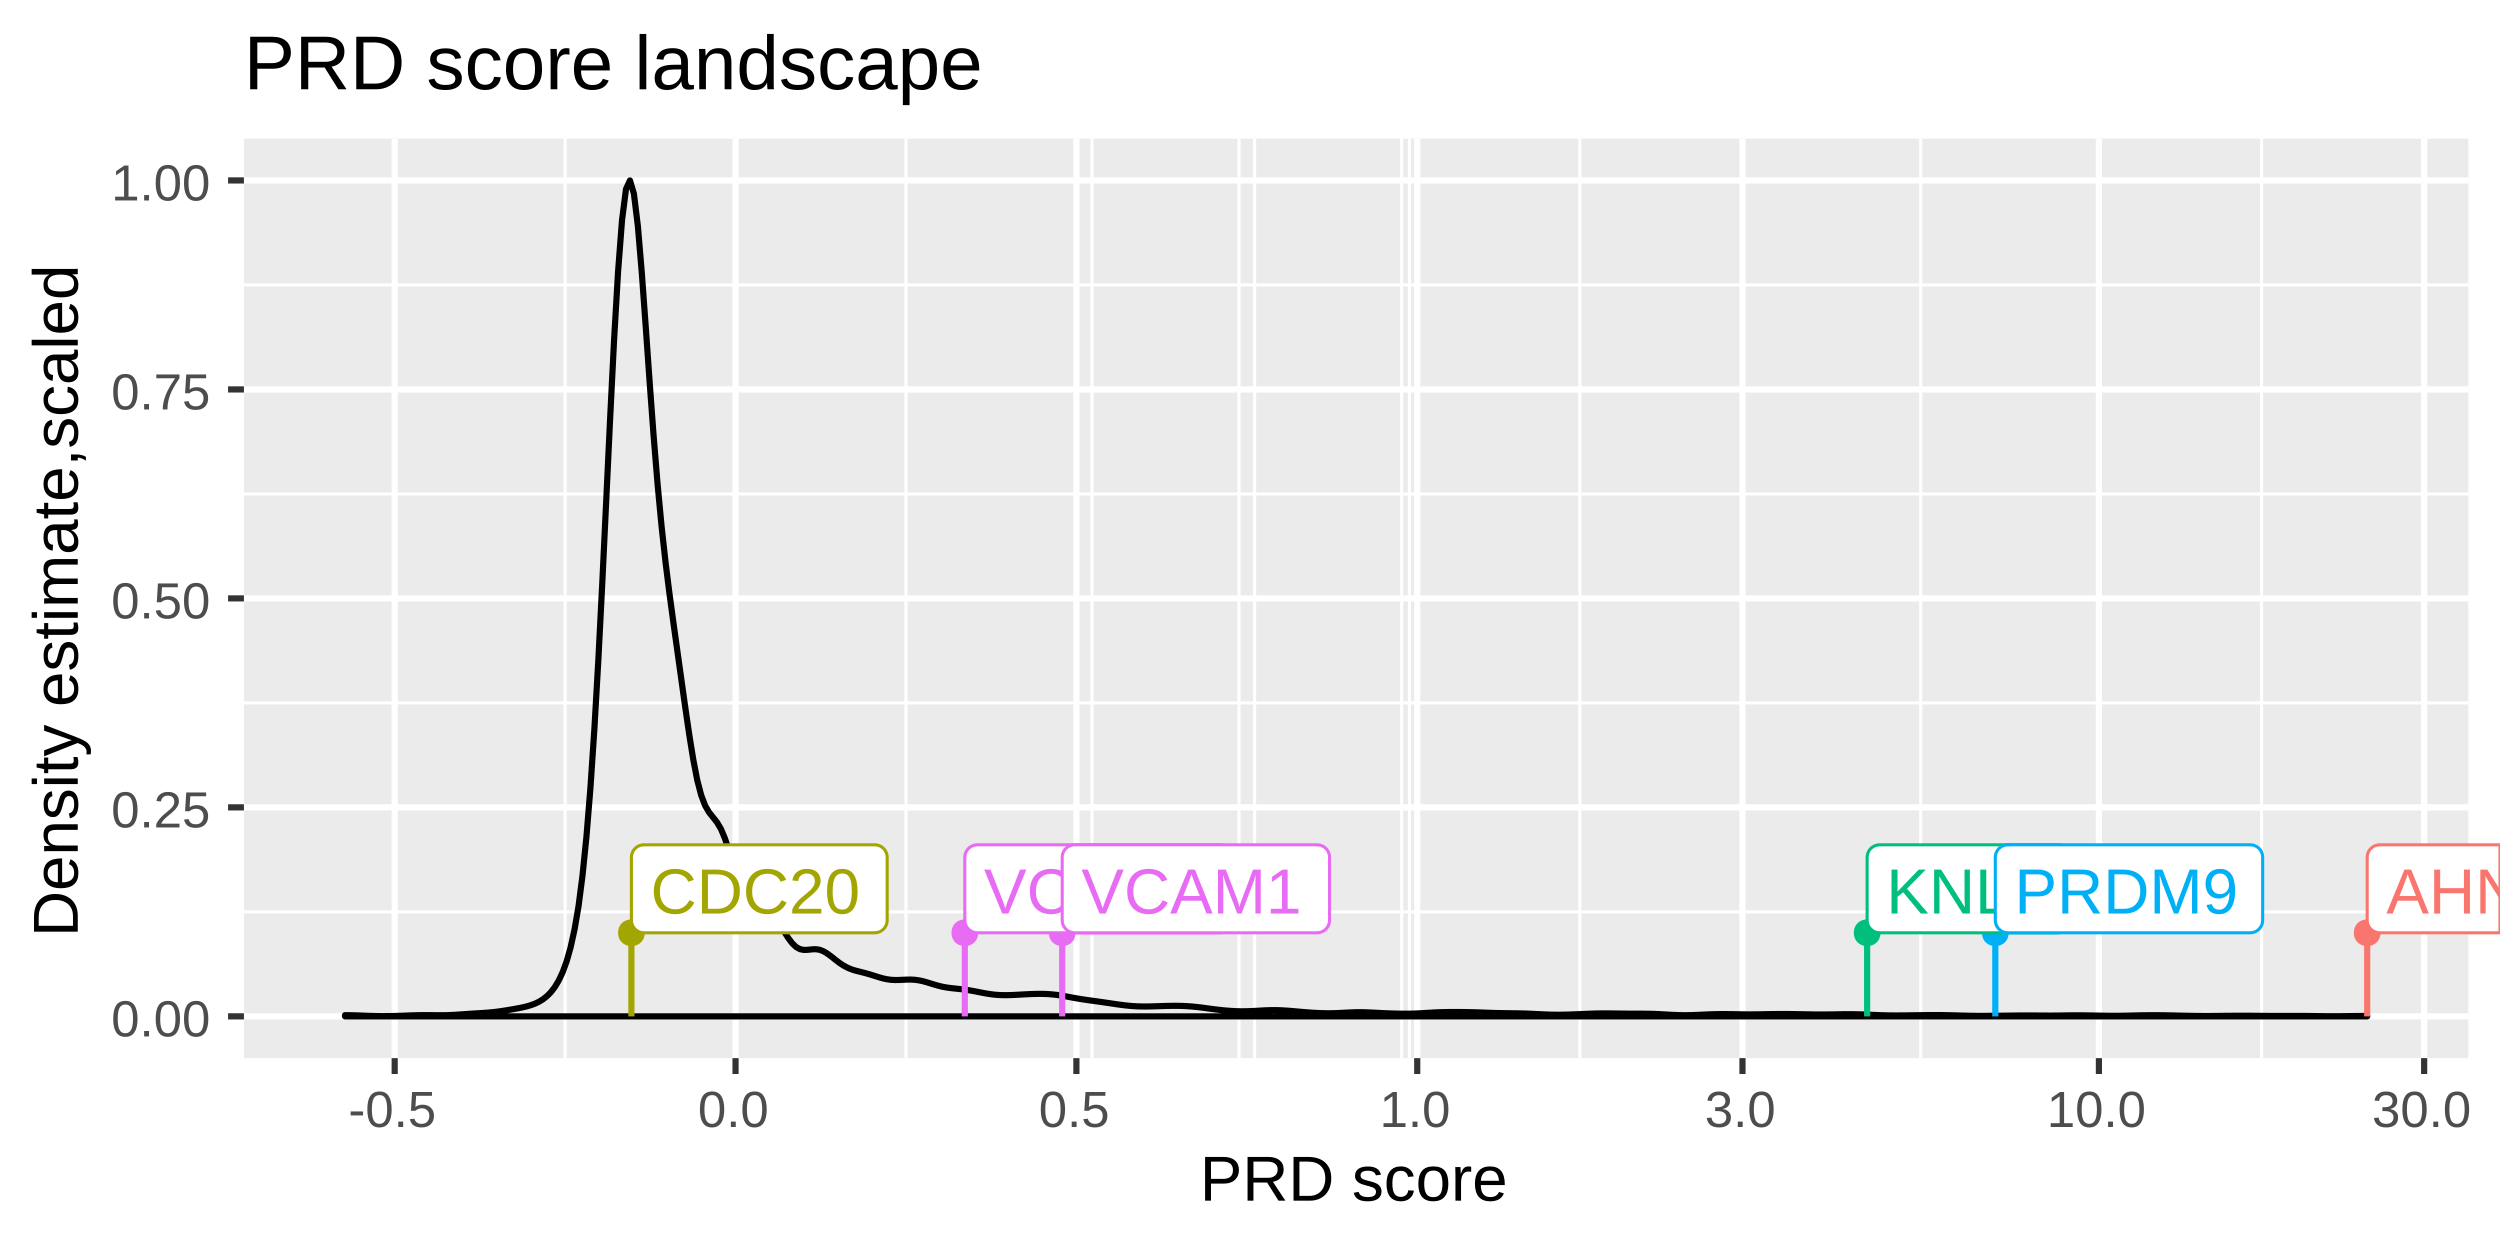 <?xml version="1.0" encoding="UTF-8"?>
<svg xmlns="http://www.w3.org/2000/svg" xmlns:xlink="http://www.w3.org/1999/xlink" width="432pt" height="216pt" viewBox="0 0 432 216" version="1.1">
<defs>
<g>
<symbol overflow="visible" id="glyph0-0">
<path style="stroke:none;" d="M 1.109 -7.594 L 7.172 -7.594 L 7.172 0 L 1.109 0 Z M 1.516 -7.188 L 1.516 -0.406 L 6.766 -0.406 L 6.766 -7.188 Z M 1.516 -7.188 "/>
</symbol>
<symbol overflow="visible" id="glyph0-1">
<path style="stroke:none;" d="M 5.969 0 L 2.922 -3.672 L 1.938 -2.906 L 1.938 0 L 0.906 0 L 0.906 -7.594 L 1.938 -7.594 L 1.938 -3.797 L 5.594 -7.594 L 6.812 -7.594 L 3.578 -4.297 L 7.25 0 Z M 5.969 0 "/>
</symbol>
<symbol overflow="visible" id="glyph0-2">
<path style="stroke:none;" d="M 5.844 0 L 1.766 -6.469 L 1.797 -5.953 L 1.828 -5.047 L 1.828 0 L 0.906 0 L 0.906 -7.594 L 2.109 -7.594 L 6.219 -1.078 C 6.176 -1.785 6.156 -2.297 6.156 -2.609 L 6.156 -7.594 L 7.078 -7.594 L 7.078 0 Z M 5.844 0 "/>
</symbol>
<symbol overflow="visible" id="glyph0-3">
<path style="stroke:none;" d="M 0.906 0 L 0.906 -7.594 L 1.938 -7.594 L 1.938 -0.844 L 5.781 -0.844 L 5.781 0 Z M 0.906 0 "/>
</symbol>
<symbol overflow="visible" id="glyph0-4">
<path style="stroke:none;" d="M 0.844 0 L 0.844 -0.828 L 2.781 -0.828 L 2.781 -6.672 L 1.062 -5.453 L 1.062 -6.359 L 2.859 -7.594 L 3.75 -7.594 L 3.75 -0.828 L 5.609 -0.828 L 5.609 0 Z M 0.844 0 "/>
</symbol>
<symbol overflow="visible" id="glyph0-5">
<path style="stroke:none;" d="M 6.781 -5.312 C 6.781 -4.594 6.547 -4.02 6.078 -3.594 C 5.609 -3.176 4.973 -2.969 4.172 -2.969 L 1.938 -2.969 L 1.938 0 L 0.906 0 L 0.906 -7.594 L 4.109 -7.594 C 4.961 -7.594 5.617 -7.395 6.078 -7 C 6.547 -6.602 6.781 -6.039 6.781 -5.312 Z M 5.75 -5.297 C 5.75 -6.285 5.16 -6.781 3.984 -6.781 L 1.938 -6.781 L 1.938 -3.781 L 4.031 -3.781 C 5.176 -3.781 5.75 -4.285 5.75 -5.297 Z M 5.75 -5.297 "/>
</symbol>
<symbol overflow="visible" id="glyph0-6">
<path style="stroke:none;" d="M 6.281 0 L 4.297 -3.156 L 1.938 -3.156 L 1.938 0 L 0.906 0 L 0.906 -7.594 L 4.484 -7.594 C 5.336 -7.594 5.992 -7.398 6.453 -7.016 C 6.922 -6.641 7.156 -6.109 7.156 -5.422 C 7.156 -4.859 6.988 -4.383 6.656 -4 C 6.332 -3.613 5.883 -3.375 5.312 -3.281 L 7.469 0 Z M 6.125 -5.422 C 6.125 -5.859 5.973 -6.191 5.672 -6.422 C 5.379 -6.66 4.945 -6.781 4.375 -6.781 L 1.938 -6.781 L 1.938 -3.969 L 4.422 -3.969 C 4.961 -3.969 5.379 -4.094 5.672 -4.344 C 5.973 -4.602 6.125 -4.961 6.125 -5.422 Z M 6.125 -5.422 "/>
</symbol>
<symbol overflow="visible" id="glyph0-7">
<path style="stroke:none;" d="M 7.453 -3.875 C 7.453 -3.094 7.297 -2.406 6.984 -1.812 C 6.68 -1.227 6.25 -0.781 5.688 -0.469 C 5.125 -0.156 4.477 0 3.75 0 L 0.906 0 L 0.906 -7.594 L 3.422 -7.594 C 4.703 -7.594 5.691 -7.27 6.391 -6.625 C 7.098 -5.977 7.453 -5.062 7.453 -3.875 Z M 6.406 -3.875 C 6.406 -4.82 6.145 -5.539 5.625 -6.031 C 5.113 -6.531 4.367 -6.781 3.391 -6.781 L 1.938 -6.781 L 1.938 -0.828 L 3.625 -0.828 C 4.188 -0.828 4.676 -0.945 5.094 -1.188 C 5.52 -1.438 5.844 -1.789 6.062 -2.25 C 6.289 -2.707 6.406 -3.25 6.406 -3.875 Z M 6.406 -3.875 "/>
</symbol>
<symbol overflow="visible" id="glyph0-8">
<path style="stroke:none;" d="M 7.375 0 L 7.375 -5.078 C 7.375 -5.629 7.391 -6.164 7.422 -6.688 C 7.242 -6.039 7.082 -5.535 6.938 -5.172 L 4.984 0 L 4.25 0 L 2.266 -5.172 L 1.969 -6.094 L 1.781 -6.688 L 1.797 -6.094 L 1.828 -5.078 L 1.828 0 L 0.906 0 L 0.906 -7.594 L 2.266 -7.594 L 4.281 -2.328 C 4.352 -2.117 4.422 -1.891 4.484 -1.641 C 4.555 -1.398 4.602 -1.227 4.625 -1.125 C 4.656 -1.27 4.711 -1.488 4.797 -1.781 C 4.891 -2.07 4.953 -2.254 4.984 -2.328 L 6.969 -7.594 L 8.297 -7.594 L 8.297 0 Z M 7.375 0 "/>
</symbol>
<symbol overflow="visible" id="glyph0-9">
<path style="stroke:none;" d="M 5.625 -3.953 C 5.625 -2.648 5.383 -1.645 4.906 -0.938 C 4.426 -0.238 3.75 0.109 2.875 0.109 C 2.281 0.109 1.801 -0.016 1.438 -0.266 C 1.082 -0.516 0.828 -0.922 0.672 -1.484 L 1.609 -1.625 C 1.797 -0.988 2.223 -0.672 2.891 -0.672 C 3.441 -0.672 3.867 -0.93 4.172 -1.453 C 4.484 -1.973 4.645 -2.711 4.656 -3.672 C 4.508 -3.348 4.258 -3.086 3.906 -2.891 C 3.562 -2.691 3.18 -2.594 2.766 -2.594 C 2.086 -2.594 1.539 -2.828 1.125 -3.297 C 0.719 -3.766 0.516 -4.383 0.516 -5.156 C 0.516 -5.945 0.738 -6.57 1.188 -7.031 C 1.633 -7.488 2.254 -7.719 3.047 -7.719 C 3.891 -7.719 4.531 -7.406 4.969 -6.781 C 5.406 -6.156 5.625 -5.211 5.625 -3.953 Z M 4.562 -4.891 C 4.562 -5.504 4.422 -5.992 4.141 -6.359 C 3.859 -6.734 3.484 -6.922 3.016 -6.922 C 2.547 -6.922 2.176 -6.758 1.906 -6.438 C 1.633 -6.125 1.5 -5.695 1.5 -5.156 C 1.5 -4.602 1.633 -4.164 1.906 -3.844 C 2.176 -3.52 2.539 -3.359 3 -3.359 C 3.281 -3.359 3.539 -3.422 3.781 -3.547 C 4.02 -3.68 4.207 -3.863 4.344 -4.094 C 4.488 -4.32 4.562 -4.586 4.562 -4.891 Z M 4.562 -4.891 "/>
</symbol>
<symbol overflow="visible" id="glyph0-10">
<path style="stroke:none;" d="M 6.297 0 L 5.422 -2.219 L 1.969 -2.219 L 1.094 0 L 0.016 0 L 3.125 -7.594 L 4.297 -7.594 L 7.344 0 Z M 3.688 -6.828 L 3.641 -6.672 C 3.555 -6.367 3.426 -5.988 3.25 -5.531 L 2.281 -3.031 L 5.125 -3.031 L 4.141 -5.531 C 4.035 -5.781 3.938 -6.062 3.844 -6.375 Z M 3.688 -6.828 "/>
</symbol>
<symbol overflow="visible" id="glyph0-11">
<path style="stroke:none;" d="M 6.047 0 L 6.047 -3.516 L 1.938 -3.516 L 1.938 0 L 0.906 0 L 0.906 -7.594 L 1.938 -7.594 L 1.938 -4.391 L 6.047 -4.391 L 6.047 -7.594 L 7.078 -7.594 L 7.078 0 Z M 6.047 0 "/>
</symbol>
<symbol overflow="visible" id="glyph0-12">
<path style="stroke:none;" d="M 4.219 0 L 3.156 0 L 0.047 -7.594 L 1.125 -7.594 L 3.234 -2.25 L 3.688 -0.906 L 4.141 -2.25 L 6.234 -7.594 L 7.312 -7.594 Z M 4.219 0 "/>
</symbol>
<symbol overflow="visible" id="glyph0-13">
<path style="stroke:none;" d="M 4.266 -6.875 C 3.43 -6.875 2.781 -6.602 2.312 -6.062 C 1.844 -5.52 1.609 -4.773 1.609 -3.828 C 1.609 -2.898 1.848 -2.148 2.328 -1.578 C 2.816 -1.016 3.477 -0.734 4.312 -0.734 C 5.375 -0.734 6.176 -1.258 6.719 -2.312 L 7.562 -1.906 C 7.25 -1.25 6.805 -0.75 6.234 -0.406 C 5.672 -0.062 5.016 0.109 4.266 0.109 C 3.504 0.109 2.844 -0.047 2.281 -0.359 C 1.719 -0.68 1.289 -1.141 1 -1.734 C 0.707 -2.328 0.562 -3.023 0.562 -3.828 C 0.562 -5.047 0.891 -6 1.547 -6.688 C 2.203 -7.375 3.109 -7.719 4.266 -7.719 C 5.066 -7.719 5.738 -7.555 6.281 -7.234 C 6.832 -6.922 7.234 -6.453 7.484 -5.828 L 6.516 -5.5 C 6.336 -5.945 6.051 -6.285 5.656 -6.516 C 5.27 -6.754 4.805 -6.875 4.266 -6.875 Z M 4.266 -6.875 "/>
</symbol>
<symbol overflow="visible" id="glyph0-14">
<path style="stroke:none;" d="M 0.562 0 L 0.562 -0.688 C 0.738 -1.102 0.957 -1.473 1.219 -1.797 C 1.488 -2.117 1.77 -2.41 2.062 -2.672 C 2.352 -2.93 2.641 -3.172 2.922 -3.391 C 3.211 -3.617 3.473 -3.844 3.703 -4.062 C 3.93 -4.289 4.113 -4.523 4.25 -4.766 C 4.395 -5.016 4.469 -5.289 4.469 -5.594 C 4.469 -6.008 4.344 -6.332 4.094 -6.562 C 3.852 -6.801 3.516 -6.922 3.078 -6.922 C 2.672 -6.922 2.332 -6.805 2.062 -6.578 C 1.789 -6.348 1.633 -6.031 1.594 -5.625 L 0.594 -5.719 C 0.664 -6.332 0.922 -6.816 1.359 -7.172 C 1.805 -7.535 2.379 -7.719 3.078 -7.719 C 3.848 -7.719 4.438 -7.535 4.844 -7.172 C 5.258 -6.805 5.469 -6.289 5.469 -5.625 C 5.469 -5.332 5.398 -5.039 5.266 -4.75 C 5.129 -4.457 4.926 -4.164 4.656 -3.875 C 4.395 -3.582 3.891 -3.133 3.141 -2.531 C 2.723 -2.188 2.391 -1.879 2.141 -1.609 C 1.898 -1.336 1.727 -1.078 1.625 -0.828 L 5.594 -0.828 L 5.594 0 Z M 0.562 0 "/>
</symbol>
<symbol overflow="visible" id="glyph0-15">
<path style="stroke:none;" d="M 5.719 -3.797 C 5.719 -2.535 5.492 -1.566 5.047 -0.891 C 4.598 -0.223 3.938 0.109 3.062 0.109 C 2.188 0.109 1.531 -0.223 1.094 -0.891 C 0.656 -1.555 0.438 -2.523 0.438 -3.797 C 0.438 -5.109 0.645 -6.086 1.062 -6.734 C 1.488 -7.391 2.164 -7.719 3.094 -7.719 C 3.988 -7.719 4.648 -7.383 5.078 -6.719 C 5.504 -6.062 5.719 -5.086 5.719 -3.797 Z M 4.719 -3.797 C 4.719 -4.898 4.594 -5.695 4.344 -6.188 C 4.094 -6.676 3.676 -6.922 3.094 -6.922 C 2.5 -6.922 2.066 -6.676 1.797 -6.188 C 1.535 -5.707 1.406 -4.91 1.406 -3.797 C 1.406 -2.723 1.535 -1.938 1.797 -1.438 C 2.066 -0.938 2.488 -0.688 3.062 -0.688 C 3.633 -0.688 4.051 -0.941 4.312 -1.453 C 4.582 -1.961 4.719 -2.742 4.719 -3.797 Z M 4.719 -3.797 "/>
</symbol>
<symbol overflow="visible" id="glyph1-0">
<path style="stroke:none;" d="M 0.875 -6.047 L 5.719 -6.047 L 5.719 0 L 0.875 0 Z M 1.203 -5.719 L 1.203 -0.328 L 5.391 -0.328 L 5.391 -5.719 Z M 1.203 -5.719 "/>
</symbol>
<symbol overflow="visible" id="glyph1-1">
<path style="stroke:none;" d="M 4.547 -3.031 C 4.547 -2.02 4.367 -1.25 4.016 -0.719 C 3.66 -0.188 3.133 0.078 2.438 0.078 C 1.738 0.078 1.211 -0.18 0.859 -0.703 C 0.516 -1.234 0.344 -2.008 0.344 -3.031 C 0.344 -4.07 0.508 -4.848 0.844 -5.359 C 1.188 -5.879 1.727 -6.141 2.469 -6.141 C 3.176 -6.141 3.695 -5.875 4.031 -5.344 C 4.375 -4.82 4.547 -4.051 4.547 -3.031 Z M 3.766 -3.031 C 3.766 -3.906 3.66 -4.535 3.453 -4.922 C 3.254 -5.316 2.926 -5.516 2.469 -5.516 C 1.988 -5.516 1.645 -5.32 1.438 -4.938 C 1.227 -4.551 1.125 -3.914 1.125 -3.031 C 1.125 -2.164 1.227 -1.535 1.438 -1.141 C 1.645 -0.742 1.977 -0.547 2.438 -0.547 C 2.895 -0.547 3.227 -0.75 3.438 -1.156 C 3.656 -1.562 3.766 -2.188 3.766 -3.031 Z M 3.766 -3.031 "/>
</symbol>
<symbol overflow="visible" id="glyph1-2">
<path style="stroke:none;" d="M 0.797 0 L 0.797 -0.938 L 1.641 -0.938 L 1.641 0 Z M 0.797 0 "/>
</symbol>
<symbol overflow="visible" id="glyph1-3">
<path style="stroke:none;" d="M 0.438 0 L 0.438 -0.547 C 0.582 -0.879 0.758 -1.172 0.969 -1.422 C 1.188 -1.68 1.41 -1.914 1.641 -2.125 C 1.867 -2.332 2.098 -2.523 2.328 -2.703 C 2.555 -2.879 2.758 -3.055 2.938 -3.234 C 3.125 -3.41 3.273 -3.598 3.391 -3.797 C 3.504 -3.992 3.562 -4.211 3.562 -4.453 C 3.562 -4.785 3.461 -5.039 3.266 -5.219 C 3.078 -5.406 2.805 -5.5 2.453 -5.5 C 2.129 -5.5 1.859 -5.41 1.641 -5.234 C 1.43 -5.055 1.305 -4.805 1.266 -4.484 L 0.484 -4.562 C 0.535 -5.039 0.738 -5.422 1.094 -5.703 C 1.445 -5.992 1.898 -6.141 2.453 -6.141 C 3.066 -6.141 3.535 -5.992 3.859 -5.703 C 4.191 -5.422 4.359 -5.016 4.359 -4.484 C 4.359 -4.242 4.301 -4.008 4.188 -3.781 C 4.082 -3.551 3.922 -3.316 3.703 -3.078 C 3.492 -2.848 3.094 -2.492 2.5 -2.016 C 2.164 -1.742 1.898 -1.5 1.703 -1.281 C 1.516 -1.062 1.379 -0.852 1.297 -0.656 L 4.453 -0.656 L 4.453 0 Z M 0.438 0 "/>
</symbol>
<symbol overflow="visible" id="glyph1-4">
<path style="stroke:none;" d="M 4.516 -1.969 C 4.516 -1.332 4.328 -0.832 3.953 -0.469 C 3.578 -0.102 3.051 0.078 2.375 0.078 C 1.812 0.078 1.352 -0.039 1 -0.281 C 0.656 -0.531 0.441 -0.891 0.359 -1.359 L 1.141 -1.438 C 1.297 -0.844 1.711 -0.547 2.391 -0.547 C 2.805 -0.547 3.129 -0.672 3.359 -0.922 C 3.598 -1.172 3.719 -1.516 3.719 -1.953 C 3.719 -2.336 3.598 -2.645 3.359 -2.875 C 3.129 -3.113 2.812 -3.234 2.406 -3.234 C 2.195 -3.234 2.004 -3.195 1.828 -3.125 C 1.648 -3.062 1.469 -2.953 1.281 -2.797 L 0.531 -2.797 L 0.734 -6.047 L 4.172 -6.047 L 4.172 -5.391 L 1.438 -5.391 L 1.312 -3.469 C 1.656 -3.727 2.07 -3.859 2.562 -3.859 C 3.164 -3.859 3.641 -3.68 3.984 -3.328 C 4.336 -2.984 4.516 -2.531 4.516 -1.969 Z M 4.516 -1.969 "/>
</symbol>
<symbol overflow="visible" id="glyph1-5">
<path style="stroke:none;" d="M 4.453 -5.422 C 3.828 -4.473 3.383 -3.734 3.125 -3.203 C 2.875 -2.672 2.688 -2.145 2.562 -1.625 C 2.438 -1.102 2.375 -0.562 2.375 0 L 1.562 0 C 1.562 -0.77 1.723 -1.582 2.047 -2.438 C 2.379 -3.289 2.93 -4.273 3.703 -5.391 L 0.453 -5.391 L 0.453 -6.047 L 4.453 -6.047 Z M 4.453 -5.422 "/>
</symbol>
<symbol overflow="visible" id="glyph1-6">
<path style="stroke:none;" d="M 0.672 0 L 0.672 -0.656 L 2.219 -0.656 L 2.219 -5.312 L 0.844 -4.344 L 0.844 -5.062 L 2.281 -6.047 L 2.984 -6.047 L 2.984 -0.656 L 4.469 -0.656 L 4.469 0 Z M 0.672 0 "/>
</symbol>
<symbol overflow="visible" id="glyph1-7">
<path style="stroke:none;" d="M 4.5 -1.672 C 4.5 -1.109 4.32 -0.676 3.969 -0.375 C 3.613 -0.07 3.109 0.078 2.453 0.078 C 1.836 0.078 1.348 -0.055 0.984 -0.328 C 0.617 -0.609 0.398 -1.02 0.328 -1.562 L 1.141 -1.625 C 1.234 -0.906 1.672 -0.547 2.453 -0.547 C 2.836 -0.547 3.141 -0.641 3.359 -0.828 C 3.586 -1.023 3.703 -1.316 3.703 -1.703 C 3.703 -2.023 3.57 -2.281 3.312 -2.469 C 3.062 -2.656 2.695 -2.75 2.219 -2.75 L 1.781 -2.75 L 1.781 -3.422 L 2.203 -3.422 C 2.629 -3.422 2.957 -3.508 3.188 -3.688 C 3.426 -3.875 3.547 -4.129 3.547 -4.453 C 3.547 -4.773 3.445 -5.031 3.25 -5.219 C 3.062 -5.406 2.781 -5.5 2.406 -5.5 C 2.07 -5.5 1.797 -5.41 1.578 -5.234 C 1.367 -5.066 1.25 -4.82 1.219 -4.5 L 0.438 -4.562 C 0.5 -5.062 0.703 -5.445 1.047 -5.719 C 1.398 -6 1.859 -6.141 2.422 -6.141 C 3.023 -6.141 3.492 -6 3.828 -5.719 C 4.172 -5.438 4.344 -5.047 4.344 -4.547 C 4.344 -4.148 4.234 -3.832 4.016 -3.594 C 3.797 -3.352 3.484 -3.191 3.078 -3.109 L 3.078 -3.094 C 3.523 -3.039 3.875 -2.883 4.125 -2.625 C 4.375 -2.375 4.5 -2.055 4.5 -1.672 Z M 4.5 -1.672 "/>
</symbol>
<symbol overflow="visible" id="glyph1-8">
<path style="stroke:none;" d="M 0.391 -2 L 0.391 -2.688 L 2.531 -2.688 L 2.531 -2 Z M 0.391 -2 "/>
</symbol>
<symbol overflow="visible" id="glyph2-0">
<path style="stroke:none;" d="M 1.094 -7.562 L 7.141 -7.562 L 7.141 0 L 1.094 0 Z M 1.516 -7.156 L 1.516 -0.406 L 6.734 -0.406 L 6.734 -7.156 Z M 1.516 -7.156 "/>
</symbol>
<symbol overflow="visible" id="glyph2-1">
<path style="stroke:none;" d="M 6.75 -5.297 C 6.75 -4.578 6.516 -4.004 6.047 -3.578 C 5.586 -3.16 4.957 -2.953 4.156 -2.953 L 1.922 -2.953 L 1.922 0 L 0.906 0 L 0.906 -7.562 L 4.094 -7.562 C 4.938 -7.562 5.586 -7.363 6.047 -6.969 C 6.516 -6.57 6.75 -6.016 6.75 -5.297 Z M 5.719 -5.281 C 5.719 -6.258 5.133 -6.75 3.969 -6.75 L 1.922 -6.75 L 1.922 -3.766 L 4 -3.766 C 5.145 -3.766 5.719 -4.27 5.719 -5.281 Z M 5.719 -5.281 "/>
</symbol>
<symbol overflow="visible" id="glyph2-2">
<path style="stroke:none;" d="M 6.25 0 L 4.281 -3.141 L 1.922 -3.141 L 1.922 0 L 0.906 0 L 0.906 -7.562 L 4.469 -7.562 C 5.312 -7.562 5.969 -7.367 6.438 -6.984 C 6.906 -6.609 7.141 -6.082 7.141 -5.406 C 7.141 -4.844 6.973 -4.367 6.641 -3.984 C 6.316 -3.598 5.863 -3.359 5.281 -3.266 L 7.438 0 Z M 6.109 -5.391 C 6.109 -5.828 5.957 -6.16 5.656 -6.391 C 5.352 -6.629 4.922 -6.75 4.359 -6.75 L 1.922 -6.75 L 1.922 -3.953 L 4.406 -3.953 C 4.945 -3.953 5.363 -4.078 5.656 -4.328 C 5.957 -4.578 6.109 -4.93 6.109 -5.391 Z M 6.109 -5.391 "/>
</symbol>
<symbol overflow="visible" id="glyph2-3">
<path style="stroke:none;" d="M 7.422 -3.859 C 7.422 -3.078 7.266 -2.395 6.953 -1.812 C 6.648 -1.227 6.219 -0.781 5.656 -0.469 C 5.102 -0.156 4.461 0 3.734 0 L 0.906 0 L 0.906 -7.562 L 3.406 -7.562 C 4.688 -7.562 5.676 -7.238 6.375 -6.594 C 7.07 -5.957 7.422 -5.047 7.422 -3.859 Z M 6.391 -3.859 C 6.391 -4.797 6.129 -5.508 5.609 -6 C 5.098 -6.5 4.359 -6.75 3.391 -6.75 L 1.922 -6.75 L 1.922 -0.828 L 3.609 -0.828 C 4.172 -0.828 4.66 -0.945 5.078 -1.188 C 5.492 -1.426 5.816 -1.773 6.047 -2.234 C 6.273 -2.691 6.391 -3.234 6.391 -3.859 Z M 6.391 -3.859 "/>
</symbol>
<symbol overflow="visible" id="glyph2-4">
<path style="stroke:none;" d=""/>
</symbol>
<symbol overflow="visible" id="glyph2-5">
<path style="stroke:none;" d="M 5.109 -1.609 C 5.109 -1.055 4.898 -0.629 4.484 -0.328 C 4.066 -0.035 3.488 0.109 2.75 0.109 C 2.02 0.109 1.457 -0.008 1.062 -0.25 C 0.676 -0.488 0.426 -0.859 0.312 -1.359 L 1.156 -1.531 C 1.238 -1.219 1.41 -0.988 1.672 -0.844 C 1.93 -0.695 2.289 -0.625 2.75 -0.625 C 3.238 -0.625 3.594 -0.695 3.812 -0.844 C 4.039 -1 4.156 -1.227 4.156 -1.531 C 4.156 -1.758 4.078 -1.941 3.922 -2.078 C 3.766 -2.223 3.508 -2.344 3.156 -2.438 L 2.469 -2.625 C 1.914 -2.77 1.52 -2.91 1.281 -3.047 C 1.051 -3.18 0.867 -3.348 0.734 -3.547 C 0.598 -3.742 0.531 -3.988 0.531 -4.281 C 0.531 -4.812 0.719 -5.211 1.094 -5.484 C 1.477 -5.766 2.031 -5.906 2.75 -5.906 C 3.395 -5.906 3.906 -5.789 4.281 -5.562 C 4.656 -5.332 4.895 -4.973 5 -4.484 L 4.125 -4.375 C 4.07 -4.633 3.926 -4.832 3.688 -4.969 C 3.457 -5.102 3.145 -5.172 2.75 -5.172 C 2.312 -5.172 1.988 -5.102 1.781 -4.969 C 1.582 -4.844 1.484 -4.645 1.484 -4.375 C 1.484 -4.207 1.523 -4.066 1.609 -3.953 C 1.691 -3.848 1.816 -3.758 1.984 -3.688 C 2.148 -3.613 2.504 -3.508 3.047 -3.375 C 3.555 -3.25 3.926 -3.129 4.156 -3.016 C 4.383 -2.91 4.562 -2.789 4.688 -2.656 C 4.82 -2.52 4.926 -2.363 5 -2.188 C 5.07 -2.02 5.109 -1.828 5.109 -1.609 Z M 5.109 -1.609 "/>
</symbol>
<symbol overflow="visible" id="glyph2-6">
<path style="stroke:none;" d="M 1.484 -2.938 C 1.484 -2.156 1.602 -1.578 1.844 -1.203 C 2.082 -0.836 2.445 -0.656 2.938 -0.656 C 3.281 -0.656 3.566 -0.75 3.797 -0.938 C 4.035 -1.125 4.18 -1.41 4.234 -1.797 L 5.203 -1.734 C 5.129 -1.172 4.891 -0.723 4.484 -0.391 C 4.086 -0.055 3.582 0.109 2.969 0.109 C 2.156 0.109 1.535 -0.145 1.109 -0.656 C 0.68 -1.176 0.469 -1.926 0.469 -2.906 C 0.469 -3.883 0.68 -4.629 1.109 -5.141 C 1.535 -5.66 2.148 -5.922 2.953 -5.922 C 3.547 -5.922 4.039 -5.766 4.438 -5.453 C 4.832 -5.148 5.078 -4.727 5.172 -4.188 L 4.188 -4.109 C 4.133 -4.43 4.004 -4.688 3.797 -4.875 C 3.598 -5.062 3.312 -5.156 2.938 -5.156 C 2.426 -5.156 2.055 -4.984 1.828 -4.641 C 1.598 -4.305 1.484 -3.738 1.484 -2.938 Z M 1.484 -2.938 "/>
</symbol>
<symbol overflow="visible" id="glyph2-7">
<path style="stroke:none;" d="M 5.656 -2.906 C 5.656 -1.895 5.43 -1.141 4.984 -0.641 C 4.535 -0.141 3.883 0.109 3.031 0.109 C 2.188 0.109 1.547 -0.145 1.109 -0.656 C 0.68 -1.176 0.469 -1.926 0.469 -2.906 C 0.469 -4.914 1.332 -5.922 3.062 -5.922 C 3.957 -5.922 4.613 -5.676 5.031 -5.188 C 5.445 -4.695 5.656 -3.938 5.656 -2.906 Z M 4.641 -2.906 C 4.641 -3.707 4.52 -4.289 4.281 -4.656 C 4.039 -5.02 3.641 -5.203 3.078 -5.203 C 2.516 -5.203 2.109 -5.016 1.859 -4.641 C 1.609 -4.273 1.484 -3.695 1.484 -2.906 C 1.484 -2.145 1.602 -1.57 1.844 -1.188 C 2.094 -0.801 2.488 -0.609 3.031 -0.609 C 3.602 -0.609 4.016 -0.789 4.266 -1.156 C 4.516 -1.531 4.641 -2.113 4.641 -2.906 Z M 4.641 -2.906 "/>
</symbol>
<symbol overflow="visible" id="glyph2-8">
<path style="stroke:none;" d="M 0.766 0 L 0.766 -4.453 C 0.766 -4.867 0.754 -5.32 0.734 -5.812 L 1.641 -5.812 C 1.672 -5.156 1.688 -4.758 1.688 -4.625 L 1.703 -4.625 C 1.859 -5.125 2.035 -5.461 2.234 -5.641 C 2.441 -5.828 2.727 -5.922 3.094 -5.922 C 3.219 -5.922 3.348 -5.898 3.484 -5.859 L 3.484 -4.984 C 3.348 -5.016 3.176 -5.031 2.969 -5.031 C 2.562 -5.031 2.254 -4.859 2.047 -4.516 C 1.836 -4.172 1.734 -3.676 1.734 -3.031 L 1.734 0 Z M 0.766 0 "/>
</symbol>
<symbol overflow="visible" id="glyph2-9">
<path style="stroke:none;" d="M 1.484 -2.703 C 1.484 -2.035 1.617 -1.52 1.891 -1.156 C 2.172 -0.801 2.578 -0.625 3.109 -0.625 C 3.523 -0.625 3.859 -0.707 4.109 -0.875 C 4.359 -1.039 4.531 -1.254 4.625 -1.516 L 5.469 -1.266 C 5.125 -0.348 4.336 0.109 3.109 0.109 C 2.242 0.109 1.586 -0.145 1.141 -0.656 C 0.691 -1.164 0.469 -1.926 0.469 -2.938 C 0.469 -3.906 0.691 -4.645 1.141 -5.156 C 1.586 -5.664 2.227 -5.922 3.062 -5.922 C 4.77 -5.922 5.625 -4.891 5.625 -2.828 L 5.625 -2.703 Z M 4.625 -3.438 C 4.57 -4.051 4.414 -4.5 4.156 -4.781 C 3.906 -5.062 3.535 -5.203 3.047 -5.203 C 2.578 -5.203 2.207 -5.047 1.938 -4.734 C 1.664 -4.422 1.52 -3.988 1.5 -3.438 Z M 4.625 -3.438 "/>
</symbol>
<symbol overflow="visible" id="glyph3-0">
<path style="stroke:none;" d="M -7.562 -1.094 L -7.562 -7.141 L 0 -7.141 L 0 -1.094 Z M -7.156 -1.516 L -0.406 -1.516 L -0.406 -6.734 L -7.156 -6.734 Z M -7.156 -1.516 "/>
</symbol>
<symbol overflow="visible" id="glyph3-1">
<path style="stroke:none;" d="M -3.859 -7.422 C -3.078 -7.422 -2.395 -7.266 -1.812 -6.953 C -1.227 -6.648 -0.781 -6.219 -0.469 -5.656 C -0.156 -5.102 0 -4.461 0 -3.734 L 0 -0.906 L -7.562 -0.906 L -7.562 -3.406 C -7.562 -4.688 -7.238 -5.676 -6.594 -6.375 C -5.957 -7.07 -5.047 -7.422 -3.859 -7.422 Z M -3.859 -6.391 C -4.797 -6.391 -5.508 -6.129 -6 -5.609 C -6.5 -5.098 -6.75 -4.359 -6.75 -3.391 L -6.75 -1.922 L -0.828 -1.922 L -0.828 -3.609 C -0.828 -4.172 -0.945 -4.66 -1.188 -5.078 C -1.426 -5.492 -1.773 -5.816 -2.234 -6.047 C -2.691 -6.273 -3.234 -6.391 -3.859 -6.391 Z M -3.859 -6.391 "/>
</symbol>
<symbol overflow="visible" id="glyph3-2">
<path style="stroke:none;" d="M -2.703 -1.484 C -2.035 -1.484 -1.52 -1.617 -1.156 -1.891 C -0.801 -2.172 -0.625 -2.578 -0.625 -3.109 C -0.625 -3.523 -0.707 -3.859 -0.875 -4.109 C -1.039 -4.359 -1.254 -4.531 -1.516 -4.625 L -1.266 -5.469 C -0.348 -5.125 0.109 -4.336 0.109 -3.109 C 0.109 -2.242 -0.145 -1.586 -0.656 -1.141 C -1.164 -0.691 -1.926 -0.469 -2.938 -0.469 C -3.906 -0.469 -4.645 -0.691 -5.156 -1.141 C -5.664 -1.586 -5.922 -2.227 -5.922 -3.062 C -5.922 -4.77 -4.891 -5.625 -2.828 -5.625 L -2.703 -5.625 Z M -3.438 -4.625 C -4.051 -4.57 -4.5 -4.414 -4.781 -4.156 C -5.062 -3.906 -5.203 -3.535 -5.203 -3.047 C -5.203 -2.578 -5.047 -2.207 -4.734 -1.938 C -4.422 -1.664 -3.988 -1.52 -3.438 -1.5 Z M -3.438 -4.625 "/>
</symbol>
<symbol overflow="visible" id="glyph3-3">
<path style="stroke:none;" d="M 0 -4.438 L -3.688 -4.438 C -4.07 -4.438 -4.367 -4.395 -4.578 -4.312 C -4.785 -4.238 -4.938 -4.117 -5.031 -3.953 C -5.125 -3.797 -5.172 -3.555 -5.172 -3.234 C -5.172 -2.766 -5.008 -2.395 -4.688 -2.125 C -4.375 -1.863 -3.938 -1.734 -3.375 -1.734 L 0 -1.734 L 0 -0.766 L -4.578 -0.766 C -5.254 -0.766 -5.664 -0.754 -5.812 -0.734 L -5.812 -1.641 C -5.789 -1.648 -5.738 -1.656 -5.656 -1.656 C -5.582 -1.656 -5.492 -1.656 -5.391 -1.656 C -5.297 -1.664 -5.102 -1.676 -4.812 -1.688 L -4.812 -1.703 C -5.219 -1.922 -5.504 -2.176 -5.672 -2.469 C -5.836 -2.758 -5.922 -3.125 -5.922 -3.562 C -5.922 -4.195 -5.758 -4.66 -5.438 -4.953 C -5.125 -5.254 -4.602 -5.406 -3.875 -5.406 L 0 -5.406 Z M 0 -4.438 "/>
</symbol>
<symbol overflow="visible" id="glyph3-4">
<path style="stroke:none;" d="M -1.609 -5.109 C -1.055 -5.109 -0.629 -4.898 -0.328 -4.484 C -0.035 -4.066 0.109 -3.488 0.109 -2.75 C 0.109 -2.02 -0.008 -1.457 -0.25 -1.062 C -0.488 -0.676 -0.859 -0.426 -1.359 -0.312 L -1.531 -1.156 C -1.219 -1.238 -0.988 -1.41 -0.844 -1.672 C -0.695 -1.93 -0.625 -2.289 -0.625 -2.75 C -0.625 -3.238 -0.695 -3.594 -0.844 -3.812 C -1 -4.039 -1.227 -4.156 -1.531 -4.156 C -1.758 -4.156 -1.941 -4.078 -2.078 -3.922 C -2.223 -3.766 -2.344 -3.508 -2.438 -3.156 L -2.625 -2.469 C -2.77 -1.914 -2.91 -1.52 -3.047 -1.281 C -3.18 -1.051 -3.348 -0.867 -3.547 -0.734 C -3.742 -0.598 -3.988 -0.531 -4.281 -0.531 C -4.812 -0.531 -5.211 -0.719 -5.484 -1.094 C -5.766 -1.477 -5.906 -2.031 -5.906 -2.75 C -5.906 -3.395 -5.789 -3.906 -5.562 -4.281 C -5.332 -4.656 -4.973 -4.895 -4.484 -5 L -4.375 -4.125 C -4.633 -4.07 -4.832 -3.926 -4.969 -3.688 C -5.102 -3.457 -5.172 -3.145 -5.172 -2.75 C -5.172 -2.312 -5.102 -1.988 -4.969 -1.781 C -4.844 -1.582 -4.645 -1.484 -4.375 -1.484 C -4.207 -1.484 -4.066 -1.523 -3.953 -1.609 C -3.848 -1.691 -3.758 -1.816 -3.688 -1.984 C -3.613 -2.148 -3.508 -2.504 -3.375 -3.047 C -3.25 -3.555 -3.129 -3.926 -3.016 -4.156 C -2.91 -4.383 -2.789 -4.562 -2.656 -4.688 C -2.52 -4.82 -2.363 -4.926 -2.188 -5 C -2.02 -5.07 -1.828 -5.109 -1.609 -5.109 Z M -1.609 -5.109 "/>
</symbol>
<symbol overflow="visible" id="glyph3-5">
<path style="stroke:none;" d="M -7.047 -0.734 L -7.969 -0.734 L -7.969 -1.703 L -7.047 -1.703 Z M 0 -0.734 L -5.812 -0.734 L -5.812 -1.703 L 0 -1.703 Z M 0 -0.734 "/>
</symbol>
<symbol overflow="visible" id="glyph3-6">
<path style="stroke:none;" d="M -0.047 -2.969 C 0.047 -2.656 0.094 -2.332 0.094 -2 C 0.094 -1.227 -0.348 -0.844 -1.234 -0.844 L -5.109 -0.844 L -5.109 -0.172 L -5.812 -0.172 L -5.812 -0.875 L -7.109 -1.156 L -7.109 -1.812 L -5.812 -1.812 L -5.812 -2.875 L -5.109 -2.875 L -5.109 -1.812 L -1.438 -1.812 C -1.156 -1.812 -0.957 -1.852 -0.844 -1.938 C -0.738 -2.031 -0.688 -2.191 -0.688 -2.422 C -0.688 -2.547 -0.707 -2.727 -0.75 -2.969 Z M -0.047 -2.969 "/>
</symbol>
<symbol overflow="visible" id="glyph3-7">
<path style="stroke:none;" d="M 2.281 -1.031 C 2.281 -0.758 2.258 -0.535 2.219 -0.359 L 1.5 -0.359 C 1.52 -0.492 1.531 -0.645 1.531 -0.812 C 1.531 -1.414 1.086 -1.891 0.203 -2.234 L -0.031 -2.328 L -5.812 -0.031 L -5.812 -1.062 L -2.594 -2.281 C -2.551 -2.301 -2.492 -2.32 -2.422 -2.344 C -2.348 -2.375 -2.113 -2.457 -1.719 -2.594 C -1.32 -2.727 -1.098 -2.801 -1.047 -2.812 L -2.109 -3.188 L -5.812 -4.453 L -5.812 -5.484 L 0 -3.25 C 0.613 -3.008 1.07 -2.785 1.375 -2.578 C 1.688 -2.367 1.914 -2.133 2.062 -1.875 C 2.207 -1.625 2.281 -1.344 2.281 -1.031 Z M 2.281 -1.031 "/>
</symbol>
<symbol overflow="visible" id="glyph3-8">
<path style="stroke:none;" d=""/>
</symbol>
<symbol overflow="visible" id="glyph3-9">
<path style="stroke:none;" d="M 0 -4.125 L -3.688 -4.125 C -4.25 -4.125 -4.633 -4.047 -4.844 -3.891 C -5.062 -3.734 -5.172 -3.457 -5.172 -3.062 C -5.172 -2.645 -5.016 -2.316 -4.703 -2.078 C -4.391 -1.836 -3.945 -1.719 -3.375 -1.719 L 0 -1.719 L 0 -0.766 L -4.578 -0.766 C -5.254 -0.766 -5.664 -0.754 -5.812 -0.734 L -5.812 -1.641 C -5.789 -1.648 -5.738 -1.656 -5.656 -1.656 C -5.582 -1.656 -5.492 -1.656 -5.391 -1.656 C -5.297 -1.664 -5.102 -1.676 -4.812 -1.688 L -4.812 -1.703 C -5.227 -1.91 -5.516 -2.145 -5.672 -2.406 C -5.836 -2.676 -5.922 -3.008 -5.922 -3.406 C -5.922 -3.844 -5.832 -4.188 -5.656 -4.438 C -5.477 -4.695 -5.195 -4.879 -4.812 -4.984 L -4.812 -5 C -5.207 -5.195 -5.488 -5.438 -5.656 -5.719 C -5.832 -6.008 -5.922 -6.352 -5.922 -6.75 C -5.922 -7.344 -5.758 -7.77 -5.438 -8.031 C -5.125 -8.301 -4.602 -8.438 -3.875 -8.438 L 0 -8.438 L 0 -7.484 L -3.688 -7.484 C -4.25 -7.484 -4.633 -7.406 -4.844 -7.25 C -5.062 -7.094 -5.172 -6.816 -5.172 -6.422 C -5.172 -5.992 -5.016 -5.66 -4.703 -5.422 C -4.391 -5.191 -3.945 -5.078 -3.375 -5.078 L 0 -5.078 Z M 0 -4.125 "/>
</symbol>
<symbol overflow="visible" id="glyph3-10">
<path style="stroke:none;" d="M 0.109 -2.219 C 0.109 -1.633 -0.039 -1.195 -0.344 -0.906 C -0.656 -0.613 -1.082 -0.469 -1.625 -0.469 C -2.227 -0.469 -2.688 -0.664 -3 -1.062 C -3.32 -1.457 -3.5 -2.094 -3.531 -2.969 L -3.547 -4.281 L -3.859 -4.281 C -4.336 -4.281 -4.676 -4.176 -4.875 -3.969 C -5.082 -3.77 -5.188 -3.457 -5.188 -3.031 C -5.188 -2.602 -5.113 -2.289 -4.969 -2.094 C -4.82 -1.895 -4.586 -1.773 -4.266 -1.734 L -4.344 -0.719 C -5.395 -0.883 -5.922 -1.664 -5.922 -3.062 C -5.922 -3.789 -5.754 -4.336 -5.422 -4.703 C -5.086 -5.078 -4.602 -5.266 -3.969 -5.266 L -1.469 -5.266 C -1.176 -5.266 -0.957 -5.301 -0.812 -5.375 C -0.664 -5.445 -0.594 -5.586 -0.594 -5.797 C -0.594 -5.891 -0.609 -6 -0.641 -6.125 L -0.031 -6.125 C 0.02 -5.875 0.047 -5.625 0.047 -5.375 C 0.047 -5.008 -0.047 -4.742 -0.234 -4.578 C -0.422 -4.422 -0.711 -4.332 -1.109 -4.312 L -1.109 -4.281 C -0.672 -4.031 -0.359 -3.738 -0.172 -3.406 C 0.016 -3.082 0.109 -2.688 0.109 -2.219 Z M -0.625 -2.438 C -0.625 -2.789 -0.703 -3.102 -0.859 -3.375 C -1.016 -3.656 -1.234 -3.875 -1.516 -4.031 C -1.797 -4.195 -2.086 -4.281 -2.391 -4.281 L -2.875 -4.281 L -2.844 -3.219 C -2.844 -2.77 -2.797 -2.426 -2.703 -2.188 C -2.617 -1.957 -2.488 -1.781 -2.312 -1.656 C -2.133 -1.531 -1.898 -1.469 -1.609 -1.469 C -1.297 -1.469 -1.051 -1.551 -0.875 -1.719 C -0.707 -1.883 -0.625 -2.125 -0.625 -2.438 Z M -0.625 -2.438 "/>
</symbol>
<symbol overflow="visible" id="glyph3-11">
<path style="stroke:none;" d="M -1.172 -2.062 L -0.281 -2.062 C 0.102 -2.062 0.422 -2.023 0.672 -1.953 C 0.93 -1.891 1.176 -1.789 1.406 -1.656 L 1.406 -0.984 C 0.914 -1.328 0.445 -1.5 0 -1.5 L 0 -1.016 L -1.172 -1.016 Z M -1.172 -2.062 "/>
</symbol>
<symbol overflow="visible" id="glyph3-12">
<path style="stroke:none;" d="M -2.938 -1.484 C -2.156 -1.484 -1.578 -1.602 -1.203 -1.844 C -0.836 -2.082 -0.656 -2.445 -0.656 -2.938 C -0.656 -3.281 -0.75 -3.566 -0.938 -3.797 C -1.125 -4.035 -1.41 -4.18 -1.797 -4.234 L -1.734 -5.203 C -1.172 -5.129 -0.723 -4.891 -0.391 -4.484 C -0.055 -4.086 0.109 -3.582 0.109 -2.969 C 0.109 -2.156 -0.145 -1.535 -0.656 -1.109 C -1.176 -0.68 -1.926 -0.469 -2.906 -0.469 C -3.883 -0.469 -4.629 -0.68 -5.141 -1.109 C -5.66 -1.535 -5.922 -2.148 -5.922 -2.953 C -5.922 -3.547 -5.766 -4.039 -5.453 -4.438 C -5.148 -4.832 -4.727 -5.078 -4.188 -5.172 L -4.109 -4.188 C -4.43 -4.133 -4.688 -4.004 -4.875 -3.797 C -5.062 -3.598 -5.156 -3.312 -5.156 -2.938 C -5.156 -2.426 -4.984 -2.055 -4.641 -1.828 C -4.305 -1.598 -3.738 -1.484 -2.938 -1.484 Z M -2.938 -1.484 "/>
</symbol>
<symbol overflow="visible" id="glyph3-13">
<path style="stroke:none;" d="M 0 -0.734 L -7.969 -0.734 L -7.969 -1.703 L 0 -1.703 Z M 0 -0.734 "/>
</symbol>
<symbol overflow="visible" id="glyph3-14">
<path style="stroke:none;" d="M -0.938 -4.406 C -0.562 -4.227 -0.289 -3.988 -0.125 -3.688 C 0.031 -3.395 0.109 -3.031 0.109 -2.594 C 0.109 -1.863 -0.133 -1.328 -0.625 -0.984 C -1.125 -0.641 -1.875 -0.469 -2.875 -0.469 C -4.906 -0.469 -5.922 -1.176 -5.922 -2.594 C -5.922 -3.039 -5.836 -3.41 -5.672 -3.703 C -5.516 -3.992 -5.258 -4.227 -4.906 -4.406 L -4.906 -4.422 L -5.562 -4.406 L -7.969 -4.406 L -7.969 -5.375 L -1.203 -5.375 C -0.598 -5.375 -0.195 -5.383 0 -5.406 L 0 -4.484 C -0.062 -4.473 -0.191 -4.461 -0.391 -4.453 C -0.598 -4.441 -0.781 -4.438 -0.938 -4.438 Z M -2.906 -1.484 C -2.094 -1.484 -1.508 -1.586 -1.156 -1.797 C -0.812 -2.016 -0.641 -2.363 -0.641 -2.844 C -0.641 -3.395 -0.828 -3.789 -1.203 -4.031 C -1.586 -4.281 -2.176 -4.406 -2.969 -4.406 C -3.738 -4.406 -4.301 -4.281 -4.656 -4.031 C -5.02 -3.789 -5.203 -3.398 -5.203 -2.859 C -5.203 -2.367 -5.02 -2.016 -4.656 -1.797 C -4.301 -1.586 -3.719 -1.484 -2.906 -1.484 Z M -2.906 -1.484 "/>
</symbol>
<symbol overflow="visible" id="glyph4-0">
<path style="stroke:none;" d="M 1.328 -9.078 L 8.578 -9.078 L 8.578 0 L 1.328 0 Z M 1.812 -8.594 L 1.812 -0.484 L 8.078 -0.484 L 8.078 -8.594 Z M 1.812 -8.594 "/>
</symbol>
<symbol overflow="visible" id="glyph4-1">
<path style="stroke:none;" d="M 8.109 -6.344 C 8.109 -5.488 7.828 -4.805 7.266 -4.297 C 6.703 -3.797 5.941 -3.547 4.984 -3.547 L 2.312 -3.547 L 2.312 0 L 1.078 0 L 1.078 -9.078 L 4.906 -9.078 C 5.926 -9.078 6.711 -8.836 7.266 -8.359 C 7.828 -7.891 8.109 -7.219 8.109 -6.344 Z M 6.875 -6.344 C 6.875 -7.508 6.164 -8.094 4.75 -8.094 L 2.312 -8.094 L 2.312 -4.516 L 4.812 -4.516 C 6.188 -4.516 6.875 -5.125 6.875 -6.344 Z M 6.875 -6.344 "/>
</symbol>
<symbol overflow="visible" id="glyph4-2">
<path style="stroke:none;" d="M 7.5 0 L 5.141 -3.766 L 2.312 -3.766 L 2.312 0 L 1.078 0 L 1.078 -9.078 L 5.359 -9.078 C 6.379 -9.078 7.164 -8.848 7.719 -8.391 C 8.281 -7.93 8.562 -7.297 8.562 -6.484 C 8.562 -5.805 8.363 -5.238 7.969 -4.781 C 7.57 -4.32 7.031 -4.031 6.344 -3.906 L 8.922 0 Z M 7.328 -6.469 C 7.328 -7 7.145 -7.398 6.781 -7.672 C 6.426 -7.953 5.91 -8.094 5.234 -8.094 L 2.312 -8.094 L 2.312 -4.75 L 5.281 -4.75 C 5.938 -4.75 6.441 -4.898 6.797 -5.203 C 7.148 -5.504 7.328 -5.926 7.328 -6.469 Z M 7.328 -6.469 "/>
</symbol>
<symbol overflow="visible" id="glyph4-3">
<path style="stroke:none;" d="M 8.906 -4.641 C 8.906 -3.703 8.723 -2.879 8.359 -2.172 C 7.992 -1.473 7.473 -0.938 6.797 -0.562 C 6.129 -0.188 5.359 0 4.484 0 L 1.078 0 L 1.078 -9.078 L 4.094 -9.078 C 5.625 -9.078 6.805 -8.691 7.641 -7.922 C 8.484 -7.148 8.906 -6.055 8.906 -4.641 Z M 7.672 -4.641 C 7.672 -5.766 7.359 -6.617 6.734 -7.203 C 6.117 -7.797 5.227 -8.094 4.062 -8.094 L 2.312 -8.094 L 2.312 -0.984 L 4.344 -0.984 C 5.008 -0.984 5.594 -1.129 6.094 -1.422 C 6.602 -1.711 6.992 -2.133 7.266 -2.688 C 7.535 -3.238 7.672 -3.891 7.672 -4.641 Z M 7.672 -4.641 "/>
</symbol>
<symbol overflow="visible" id="glyph4-4">
<path style="stroke:none;" d=""/>
</symbol>
<symbol overflow="visible" id="glyph4-5">
<path style="stroke:none;" d="M 6.125 -1.922 C 6.125 -1.266 5.875 -0.758 5.375 -0.406 C 4.883 -0.051 4.191 0.125 3.297 0.125 C 2.422 0.125 1.75 -0.016 1.281 -0.297 C 0.812 -0.586 0.508 -1.035 0.375 -1.641 L 1.391 -1.844 C 1.492 -1.469 1.695 -1.191 2 -1.016 C 2.312 -0.836 2.742 -0.75 3.297 -0.75 C 3.879 -0.75 4.305 -0.836 4.578 -1.016 C 4.859 -1.203 5 -1.477 5 -1.844 C 5 -2.113 4.898 -2.332 4.703 -2.5 C 4.516 -2.676 4.211 -2.82 3.797 -2.938 L 2.969 -3.156 C 2.301 -3.32 1.828 -3.488 1.547 -3.656 C 1.266 -3.82 1.039 -4.02 0.875 -4.25 C 0.719 -4.488 0.641 -4.781 0.641 -5.125 C 0.641 -5.758 0.863 -6.242 1.312 -6.578 C 1.77 -6.91 2.438 -7.078 3.312 -7.078 C 4.082 -7.078 4.691 -6.941 5.141 -6.672 C 5.598 -6.398 5.883 -5.969 6 -5.375 L 4.953 -5.25 C 4.891 -5.562 4.719 -5.797 4.438 -5.953 C 4.156 -6.117 3.781 -6.203 3.312 -6.203 C 2.781 -6.203 2.391 -6.125 2.141 -5.969 C 1.891 -5.812 1.766 -5.57 1.766 -5.25 C 1.766 -5.051 1.816 -4.883 1.922 -4.75 C 2.023 -4.625 2.176 -4.516 2.375 -4.422 C 2.582 -4.336 3.008 -4.219 3.656 -4.062 C 4.27 -3.906 4.711 -3.758 4.984 -3.625 C 5.254 -3.5 5.469 -3.352 5.625 -3.188 C 5.781 -3.031 5.898 -2.848 5.984 -2.641 C 6.078 -2.43 6.125 -2.191 6.125 -1.922 Z M 6.125 -1.922 "/>
</symbol>
<symbol overflow="visible" id="glyph4-6">
<path style="stroke:none;" d="M 1.766 -3.516 C 1.766 -2.586 1.91 -1.898 2.203 -1.453 C 2.504 -1.004 2.945 -0.781 3.531 -0.781 C 3.945 -0.781 4.289 -0.891 4.562 -1.109 C 4.844 -1.336 5.016 -1.688 5.078 -2.156 L 6.25 -2.078 C 6.164 -1.398 5.879 -0.863 5.391 -0.469 C 4.91 -0.07 4.301 0.125 3.562 0.125 C 2.594 0.125 1.848 -0.18 1.328 -0.797 C 0.816 -1.41 0.562 -2.312 0.562 -3.5 C 0.562 -4.664 0.816 -5.555 1.328 -6.172 C 1.848 -6.797 2.586 -7.109 3.547 -7.109 C 4.266 -7.109 4.859 -6.922 5.328 -6.547 C 5.797 -6.18 6.094 -5.672 6.219 -5.016 L 5.016 -4.938 C 4.961 -5.32 4.812 -5.629 4.562 -5.859 C 4.32 -6.086 3.973 -6.203 3.516 -6.203 C 2.898 -6.203 2.453 -5.992 2.172 -5.578 C 1.898 -5.172 1.766 -4.484 1.766 -3.516 Z M 1.766 -3.516 "/>
</symbol>
<symbol overflow="visible" id="glyph4-7">
<path style="stroke:none;" d="M 6.781 -3.5 C 6.781 -2.27 6.508 -1.359 5.969 -0.766 C 5.438 -0.172 4.66 0.125 3.641 0.125 C 2.617 0.125 1.848 -0.18 1.328 -0.797 C 0.805 -1.422 0.547 -2.32 0.547 -3.5 C 0.547 -5.906 1.594 -7.109 3.688 -7.109 C 4.75 -7.109 5.531 -6.812 6.031 -6.219 C 6.531 -5.633 6.781 -4.727 6.781 -3.5 Z M 5.562 -3.5 C 5.562 -4.457 5.422 -5.156 5.141 -5.594 C 4.859 -6.031 4.379 -6.25 3.703 -6.25 C 3.023 -6.25 2.531 -6.023 2.219 -5.578 C 1.914 -5.129 1.766 -4.438 1.766 -3.5 C 1.766 -2.57 1.914 -1.879 2.219 -1.422 C 2.52 -0.961 2.988 -0.734 3.625 -0.734 C 4.32 -0.734 4.816 -0.953 5.109 -1.391 C 5.41 -1.836 5.562 -2.539 5.562 -3.5 Z M 5.562 -3.5 "/>
</symbol>
<symbol overflow="visible" id="glyph4-8">
<path style="stroke:none;" d="M 0.922 0 L 0.922 -5.344 C 0.922 -5.832 0.906 -6.375 0.875 -6.969 L 1.969 -6.969 C 2.008 -6.188 2.031 -5.711 2.031 -5.547 L 2.047 -5.547 C 2.234 -6.148 2.445 -6.562 2.688 -6.781 C 2.926 -7 3.266 -7.109 3.703 -7.109 C 3.859 -7.109 4.016 -7.086 4.172 -7.047 L 4.172 -5.969 C 4.023 -6.02 3.82 -6.047 3.562 -6.047 C 3.082 -6.047 2.711 -5.836 2.453 -5.422 C 2.203 -5.004 2.078 -4.41 2.078 -3.641 L 2.078 0 Z M 0.922 0 "/>
</symbol>
<symbol overflow="visible" id="glyph4-9">
<path style="stroke:none;" d="M 1.781 -3.25 C 1.781 -2.445 1.941 -1.828 2.266 -1.391 C 2.598 -0.953 3.082 -0.734 3.719 -0.734 C 4.227 -0.734 4.633 -0.832 4.938 -1.031 C 5.238 -1.238 5.441 -1.5 5.547 -1.812 L 6.562 -1.516 C 6.145 -0.422 5.195 0.125 3.719 0.125 C 2.688 0.125 1.898 -0.18 1.359 -0.797 C 0.828 -1.41 0.562 -2.32 0.562 -3.531 C 0.562 -4.688 0.828 -5.57 1.359 -6.188 C 1.898 -6.801 2.676 -7.109 3.688 -7.109 C 5.727 -7.109 6.75 -5.867 6.75 -3.391 L 6.75 -3.25 Z M 5.562 -4.125 C 5.488 -4.863 5.297 -5.398 4.984 -5.734 C 4.68 -6.078 4.238 -6.25 3.656 -6.25 C 3.094 -6.25 2.645 -6.062 2.312 -5.688 C 1.988 -5.312 1.816 -4.789 1.797 -4.125 Z M 5.562 -4.125 "/>
</symbol>
<symbol overflow="visible" id="glyph4-10">
<path style="stroke:none;" d="M 0.891 0 L 0.891 -9.562 L 2.047 -9.562 L 2.047 0 Z M 0.891 0 "/>
</symbol>
<symbol overflow="visible" id="glyph4-11">
<path style="stroke:none;" d="M 2.672 0.125 C 1.973 0.125 1.445 -0.055 1.094 -0.422 C 0.738 -0.797 0.562 -1.305 0.562 -1.953 C 0.562 -2.672 0.797 -3.223 1.266 -3.609 C 1.742 -3.992 2.516 -4.203 3.578 -4.234 L 5.141 -4.25 L 5.141 -4.641 C 5.141 -5.203 5.02 -5.602 4.781 -5.844 C 4.539 -6.094 4.16 -6.219 3.641 -6.219 C 3.117 -6.219 2.738 -6.129 2.5 -5.953 C 2.27 -5.773 2.129 -5.492 2.078 -5.109 L 0.875 -5.219 C 1.07 -6.477 2.004 -7.109 3.672 -7.109 C 4.547 -7.109 5.203 -6.906 5.641 -6.5 C 6.086 -6.102 6.312 -5.52 6.312 -4.75 L 6.312 -1.75 C 6.312 -1.406 6.352 -1.145 6.438 -0.969 C 6.531 -0.801 6.707 -0.719 6.969 -0.719 C 7.07 -0.719 7.195 -0.734 7.344 -0.766 L 7.344 -0.031 C 7.051 0.031 6.754 0.062 6.453 0.062 C 6.016 0.062 5.695 -0.047 5.5 -0.266 C 5.312 -0.492 5.203 -0.848 5.172 -1.328 L 5.141 -1.328 C 4.836 -0.797 4.488 -0.422 4.094 -0.203 C 3.707 0.016 3.234 0.125 2.672 0.125 Z M 2.938 -0.734 C 3.363 -0.734 3.738 -0.832 4.062 -1.031 C 4.395 -1.227 4.656 -1.492 4.844 -1.828 C 5.039 -2.16 5.141 -2.508 5.141 -2.875 L 5.141 -3.438 L 3.875 -3.422 C 3.32 -3.41 2.906 -3.352 2.625 -3.25 C 2.344 -3.145 2.125 -2.984 1.969 -2.766 C 1.82 -2.555 1.75 -2.273 1.75 -1.922 C 1.75 -1.547 1.848 -1.254 2.047 -1.047 C 2.254 -0.836 2.551 -0.734 2.938 -0.734 Z M 2.938 -0.734 "/>
</symbol>
<symbol overflow="visible" id="glyph4-12">
<path style="stroke:none;" d="M 5.312 0 L 5.312 -4.422 C 5.312 -4.879 5.266 -5.234 5.172 -5.484 C 5.086 -5.742 4.945 -5.926 4.75 -6.031 C 4.551 -6.145 4.258 -6.203 3.875 -6.203 C 3.32 -6.203 2.883 -6.008 2.562 -5.625 C 2.238 -5.25 2.078 -4.723 2.078 -4.047 L 2.078 0 L 0.922 0 L 0.922 -5.484 C 0.922 -6.297 0.906 -6.789 0.875 -6.969 L 1.969 -6.969 C 1.977 -6.945 1.984 -6.891 1.984 -6.797 C 1.984 -6.703 1.988 -6.594 2 -6.469 C 2.008 -6.352 2.02 -6.125 2.031 -5.781 L 2.047 -5.781 C 2.305 -6.258 2.613 -6.598 2.969 -6.797 C 3.32 -7.004 3.758 -7.109 4.281 -7.109 C 5.039 -7.109 5.598 -6.914 5.953 -6.531 C 6.305 -6.156 6.484 -5.523 6.484 -4.641 L 6.484 0 Z M 5.312 0 "/>
</symbol>
<symbol overflow="visible" id="glyph4-13">
<path style="stroke:none;" d="M 5.297 -1.125 C 5.078 -0.676 4.789 -0.352 4.438 -0.156 C 4.082 0.031 3.645 0.125 3.125 0.125 C 2.238 0.125 1.586 -0.172 1.172 -0.766 C 0.754 -1.359 0.547 -2.254 0.547 -3.453 C 0.547 -5.891 1.406 -7.109 3.125 -7.109 C 3.645 -7.109 4.082 -7.008 4.438 -6.812 C 4.789 -6.625 5.078 -6.316 5.297 -5.891 L 5.312 -5.891 L 5.297 -6.672 L 5.297 -9.562 L 6.453 -9.562 L 6.453 -1.438 C 6.453 -0.707 6.461 -0.227 6.484 0 L 5.391 0 C 5.367 -0.07 5.348 -0.227 5.328 -0.469 C 5.316 -0.719 5.312 -0.938 5.312 -1.125 Z M 1.766 -3.5 C 1.766 -2.52 1.895 -1.816 2.156 -1.391 C 2.414 -0.973 2.836 -0.766 3.422 -0.766 C 4.078 -0.766 4.551 -0.992 4.844 -1.453 C 5.145 -1.91 5.297 -2.617 5.297 -3.578 C 5.297 -4.492 5.145 -5.164 4.844 -5.594 C 4.551 -6.031 4.082 -6.25 3.438 -6.25 C 2.844 -6.25 2.414 -6.031 2.156 -5.594 C 1.895 -5.164 1.766 -4.469 1.766 -3.5 Z M 1.766 -3.5 "/>
</symbol>
<symbol overflow="visible" id="glyph4-14">
<path style="stroke:none;" d="M 6.781 -3.516 C 6.781 -1.086 5.926 0.125 4.219 0.125 C 3.145 0.125 2.426 -0.273 2.062 -1.078 L 2.031 -1.078 C 2.039 -1.047 2.047 -0.68 2.047 0.016 L 2.047 2.734 L 0.891 2.734 L 0.891 -5.547 C 0.891 -6.266 0.875 -6.738 0.844 -6.969 L 1.969 -6.969 C 1.977 -6.957 1.984 -6.898 1.984 -6.797 C 1.992 -6.691 2.004 -6.523 2.016 -6.297 C 2.023 -6.078 2.031 -5.93 2.031 -5.859 L 2.062 -5.859 C 2.27 -6.285 2.539 -6.598 2.875 -6.797 C 3.219 -6.992 3.664 -7.094 4.219 -7.094 C 5.082 -7.094 5.723 -6.805 6.141 -6.234 C 6.566 -5.66 6.781 -4.754 6.781 -3.516 Z M 5.562 -3.5 C 5.562 -4.469 5.43 -5.16 5.172 -5.578 C 4.91 -5.992 4.492 -6.203 3.922 -6.203 C 3.461 -6.203 3.102 -6.102 2.844 -5.906 C 2.582 -5.719 2.383 -5.414 2.25 -5 C 2.113 -4.594 2.047 -4.062 2.047 -3.406 C 2.047 -2.488 2.191 -1.812 2.484 -1.375 C 2.773 -0.945 3.25 -0.734 3.906 -0.734 C 4.488 -0.734 4.91 -0.941 5.172 -1.359 C 5.43 -1.785 5.562 -2.5 5.562 -3.5 Z M 5.562 -3.5 "/>
</symbol>
</g>
</defs>
<g id="surface1">
<rect x="0" y="0" width="432" height="216" style="fill:rgb(100%,100%,100%);fill-opacity:1;stroke:none;"/>
<rect x="0" y="0" width="432" height="216" style="fill:rgb(100%,100%,100%);fill-opacity:1;stroke:none;"/>
<path style="fill:none;stroke-width:1.067;stroke-linecap:round;stroke-linejoin:round;stroke:rgb(100%,100%,100%);stroke-opacity:1;stroke-miterlimit:10;" d="M 0 216 L 432 216 L 432 0 L 0 0 Z M 0 216 "/>
<path style=" stroke:none;fill-rule:nonzero;fill:rgb(92.157%,92.157%,92.157%);fill-opacity:1;" d="M 42.152 182.848 L 426.523 182.848 L 426.523 23.957 L 42.152 23.957 Z M 42.152 182.848 "/>
<path style="fill:none;stroke-width:0.533;stroke-linecap:butt;stroke-linejoin:round;stroke:rgb(100%,100%,100%);stroke-opacity:1;stroke-miterlimit:10;" d="M 42.152 157.57 L 426.52 157.57 "/>
<path style="fill:none;stroke-width:0.533;stroke-linecap:butt;stroke-linejoin:round;stroke:rgb(100%,100%,100%);stroke-opacity:1;stroke-miterlimit:10;" d="M 42.152 121.461 L 426.52 121.461 "/>
<path style="fill:none;stroke-width:0.533;stroke-linecap:butt;stroke-linejoin:round;stroke:rgb(100%,100%,100%);stroke-opacity:1;stroke-miterlimit:10;" d="M 42.152 85.348 L 426.52 85.348 "/>
<path style="fill:none;stroke-width:0.533;stroke-linecap:butt;stroke-linejoin:round;stroke:rgb(100%,100%,100%);stroke-opacity:1;stroke-miterlimit:10;" d="M 42.152 49.238 L 426.52 49.238 "/>
<path style="fill:none;stroke-width:0.533;stroke-linecap:butt;stroke-linejoin:round;stroke:rgb(100%,100%,100%);stroke-opacity:1;stroke-miterlimit:10;" d="M 188.695 182.848 L 188.695 23.957 "/>
<path style="fill:none;stroke-width:0.533;stroke-linecap:butt;stroke-linejoin:round;stroke:rgb(100%,100%,100%);stroke-opacity:1;stroke-miterlimit:10;" d="M 216.797 182.848 L 216.797 23.957 "/>
<path style="fill:none;stroke-width:0.533;stroke-linecap:butt;stroke-linejoin:round;stroke:rgb(100%,100%,100%);stroke-opacity:1;stroke-miterlimit:10;" d="M 273 182.848 L 273 23.957 "/>
<path style="fill:none;stroke-width:0.533;stroke-linecap:butt;stroke-linejoin:round;stroke:rgb(100%,100%,100%);stroke-opacity:1;stroke-miterlimit:10;" d="M 331.895 182.848 L 331.895 23.957 "/>
<path style="fill:none;stroke-width:0.533;stroke-linecap:butt;stroke-linejoin:round;stroke:rgb(100%,100%,100%);stroke-opacity:1;stroke-miterlimit:10;" d="M 390.793 182.848 L 390.793 23.957 "/>
<path style="fill:none;stroke-width:0.533;stroke-linecap:butt;stroke-linejoin:round;stroke:rgb(100%,100%,100%);stroke-opacity:1;stroke-miterlimit:10;" d="M 243.551 182.848 L 243.551 23.957 "/>
<path style="fill:none;stroke-width:0.533;stroke-linecap:butt;stroke-linejoin:round;stroke:rgb(100%,100%,100%);stroke-opacity:1;stroke-miterlimit:10;" d="M 97.652 182.848 L 97.652 23.957 "/>
<path style="fill:none;stroke-width:0.533;stroke-linecap:butt;stroke-linejoin:round;stroke:rgb(100%,100%,100%);stroke-opacity:1;stroke-miterlimit:10;" d="M 156.551 182.848 L 156.551 23.957 "/>
<path style="fill:none;stroke-width:0.533;stroke-linecap:butt;stroke-linejoin:round;stroke:rgb(100%,100%,100%);stroke-opacity:1;stroke-miterlimit:10;" d="M 214.102 182.848 L 214.102 23.957 "/>
<path style="fill:none;stroke-width:0.533;stroke-linecap:butt;stroke-linejoin:round;stroke:rgb(100%,100%,100%);stroke-opacity:1;stroke-miterlimit:10;" d="M 242.203 182.848 L 242.203 23.957 "/>
<path style="fill:none;stroke-width:1.067;stroke-linecap:butt;stroke-linejoin:round;stroke:rgb(100%,100%,100%);stroke-opacity:1;stroke-miterlimit:10;" d="M 42.152 175.629 L 426.52 175.629 "/>
<path style="fill:none;stroke-width:1.067;stroke-linecap:butt;stroke-linejoin:round;stroke:rgb(100%,100%,100%);stroke-opacity:1;stroke-miterlimit:10;" d="M 42.152 139.516 L 426.52 139.516 "/>
<path style="fill:none;stroke-width:1.067;stroke-linecap:butt;stroke-linejoin:round;stroke:rgb(100%,100%,100%);stroke-opacity:1;stroke-miterlimit:10;" d="M 42.152 103.402 L 426.52 103.402 "/>
<path style="fill:none;stroke-width:1.067;stroke-linecap:butt;stroke-linejoin:round;stroke:rgb(100%,100%,100%);stroke-opacity:1;stroke-miterlimit:10;" d="M 42.152 67.293 L 426.52 67.293 "/>
<path style="fill:none;stroke-width:1.067;stroke-linecap:butt;stroke-linejoin:round;stroke:rgb(100%,100%,100%);stroke-opacity:1;stroke-miterlimit:10;" d="M 42.152 31.18 L 426.52 31.18 "/>
<path style="fill:none;stroke-width:1.067;stroke-linecap:butt;stroke-linejoin:round;stroke:rgb(100%,100%,100%);stroke-opacity:1;stroke-miterlimit:10;" d="M 244.898 182.848 L 244.898 23.957 "/>
<path style="fill:none;stroke-width:1.067;stroke-linecap:butt;stroke-linejoin:round;stroke:rgb(100%,100%,100%);stroke-opacity:1;stroke-miterlimit:10;" d="M 301.102 182.848 L 301.102 23.957 "/>
<path style="fill:none;stroke-width:1.067;stroke-linecap:butt;stroke-linejoin:round;stroke:rgb(100%,100%,100%);stroke-opacity:1;stroke-miterlimit:10;" d="M 362.691 182.848 L 362.691 23.957 "/>
<path style="fill:none;stroke-width:1.067;stroke-linecap:butt;stroke-linejoin:round;stroke:rgb(100%,100%,100%);stroke-opacity:1;stroke-miterlimit:10;" d="M 418.895 182.848 L 418.895 23.957 "/>
<path style="fill:none;stroke-width:1.067;stroke-linecap:butt;stroke-linejoin:round;stroke:rgb(100%,100%,100%);stroke-opacity:1;stroke-miterlimit:10;" d="M 68.203 182.848 L 68.203 23.957 "/>
<path style="fill:none;stroke-width:1.067;stroke-linecap:butt;stroke-linejoin:round;stroke:rgb(100%,100%,100%);stroke-opacity:1;stroke-miterlimit:10;" d="M 127.102 182.848 L 127.102 23.957 "/>
<path style="fill:none;stroke-width:1.067;stroke-linecap:butt;stroke-linejoin:round;stroke:rgb(100%,100%,100%);stroke-opacity:1;stroke-miterlimit:10;" d="M 186 182.848 L 186 23.957 "/>
<path style="fill:none;stroke-width:1.067;stroke-linecap:round;stroke-linejoin:round;stroke:rgb(0%,0%,0%);stroke-opacity:1;stroke-miterlimit:10;" d="M 59.621 175.422 L 60.305 175.426 L 60.988 175.441 L 61.672 175.461 L 62.355 175.488 L 63.043 175.512 L 63.727 175.539 L 64.41 175.559 L 65.094 175.574 L 65.777 175.586 L 66.461 175.586 L 67.145 175.582 L 67.828 175.57 L 68.512 175.555 L 69.879 175.508 L 71.246 175.453 L 71.93 175.434 L 72.613 175.422 L 73.297 175.414 L 74.664 175.422 L 75.352 175.43 L 76.035 175.434 L 76.719 175.43 L 77.402 175.414 L 78.086 175.387 L 78.77 175.352 L 79.453 175.305 L 80.137 175.254 L 81.504 175.16 L 82.188 175.117 L 82.871 175.078 L 83.555 175.035 L 84.238 174.984 L 84.922 174.926 L 85.605 174.852 L 86.289 174.766 L 86.973 174.664 L 87.66 174.555 L 88.344 174.441 L 89.027 174.32 L 89.711 174.195 L 90.395 174.055 L 91.078 173.887 L 91.762 173.684 L 92.445 173.43 L 93.129 173.105 L 93.812 172.688 L 94.496 172.152 L 95.18 171.465 L 95.863 170.578 L 96.547 169.445 L 97.23 167.988 L 97.914 166.121 L 98.598 163.719 L 99.281 160.613 L 99.969 156.598 L 100.652 151.328 L 101.336 144.609 L 102.02 136.227 L 102.703 126.059 L 103.387 114.16 L 104.07 100.809 L 104.754 86.543 L 105.438 72.152 L 106.121 58.594 L 106.805 46.906 L 107.488 38.027 L 108.172 32.672 L 108.855 31.18 L 109.539 33.48 L 110.223 39.059 L 110.906 47.18 L 111.59 56.586 L 112.277 66.297 L 112.961 75.539 L 113.645 83.84 L 114.328 91.035 L 115.012 97.219 L 115.695 102.668 L 116.379 107.703 L 117.062 112.598 L 117.746 117.488 L 118.43 122.359 L 119.113 127.027 L 119.797 131.254 L 120.48 134.785 L 121.164 137.414 L 121.848 139.211 L 122.531 140.379 L 123.215 141.23 L 123.898 142.098 L 124.586 143.262 L 125.27 144.891 L 125.953 146.984 L 126.637 149.398 L 127.32 151.887 L 128.004 154.172 L 128.688 156.004 L 129.371 157.242 L 130.055 157.879 L 130.738 158.023 L 131.422 157.891 L 132.105 157.75 L 132.789 157.812 L 133.473 158.195 L 134.156 158.914 L 134.84 159.898 L 135.523 161.008 L 136.207 162.086 L 136.895 163 L 137.578 163.652 L 138.262 164.023 L 138.945 164.152 L 139.629 164.125 L 140.312 164.047 L 140.996 164.02 L 141.68 164.133 L 142.363 164.414 L 143.047 164.836 L 143.73 165.352 L 144.414 165.895 L 145.098 166.414 L 145.781 166.863 L 146.465 167.227 L 147.148 167.508 L 147.832 167.723 L 148.516 167.898 L 149.203 168.07 L 149.887 168.254 L 150.57 168.457 L 151.938 168.887 L 152.621 169.078 L 153.305 169.223 L 153.988 169.312 L 154.672 169.348 L 155.355 169.34 L 156.723 169.277 L 157.406 169.27 L 158.09 169.309 L 158.773 169.402 L 159.457 169.547 L 160.141 169.734 L 160.824 169.945 L 161.512 170.156 L 162.195 170.352 L 162.879 170.512 L 163.562 170.637 L 164.246 170.734 L 164.93 170.809 L 165.613 170.879 L 166.297 170.953 L 166.98 171.043 L 167.664 171.152 L 168.348 171.277 L 169.031 171.41 L 169.715 171.547 L 170.398 171.672 L 171.082 171.781 L 171.766 171.867 L 172.449 171.926 L 173.133 171.957 L 173.82 171.965 L 174.504 171.953 L 175.188 171.926 L 175.871 171.891 L 176.555 171.852 L 177.922 171.781 L 178.605 171.758 L 179.289 171.742 L 179.973 171.742 L 180.656 171.758 L 181.34 171.793 L 182.023 171.852 L 182.707 171.93 L 183.391 172.035 L 184.074 172.152 L 185.441 172.41 L 186.129 172.531 L 186.812 172.645 L 187.496 172.75 L 188.18 172.848 L 189.547 173.035 L 190.914 173.23 L 192.965 173.535 L 193.648 173.629 L 194.332 173.715 L 195.016 173.789 L 195.699 173.848 L 196.383 173.891 L 197.066 173.914 L 197.75 173.922 L 198.438 173.918 L 199.121 173.902 L 199.805 173.883 L 201.172 173.836 L 201.855 173.82 L 202.539 173.809 L 203.223 173.805 L 203.906 173.816 L 204.59 173.836 L 205.273 173.875 L 205.957 173.926 L 206.641 173.992 L 207.324 174.07 L 208.008 174.156 L 208.691 174.25 L 210.059 174.43 L 210.746 174.508 L 211.43 174.582 L 212.113 174.641 L 212.797 174.691 L 213.48 174.727 L 214.164 174.746 L 214.848 174.75 L 215.531 174.738 L 216.215 174.715 L 216.898 174.684 L 218.266 174.605 L 218.949 174.574 L 219.633 174.555 L 220.316 174.551 L 221 174.562 L 221.684 174.594 L 222.367 174.637 L 223.055 174.688 L 223.738 174.75 L 225.789 174.926 L 227.156 175.02 L 227.84 175.051 L 228.523 175.078 L 229.207 175.09 L 229.891 175.09 L 230.574 175.078 L 231.258 175.051 L 231.941 175.02 L 233.309 174.949 L 233.992 174.922 L 234.676 174.91 L 235.363 174.91 L 236.047 174.93 L 236.73 174.953 L 238.781 175.059 L 239.465 175.09 L 240.148 175.117 L 241.516 175.156 L 242.199 175.164 L 242.883 175.168 L 243.566 175.164 L 244.25 175.148 L 244.934 175.121 L 245.617 175.086 L 246.301 175.043 L 247.668 174.965 L 248.355 174.93 L 249.039 174.906 L 249.723 174.891 L 250.406 174.879 L 251.09 174.875 L 251.773 174.875 L 252.457 174.879 L 253.141 174.887 L 253.824 174.898 L 254.508 174.914 L 255.191 174.934 L 255.875 174.957 L 256.559 174.984 L 257.926 175.031 L 258.609 175.051 L 259.977 175.074 L 260.664 175.086 L 262.031 175.102 L 263.398 175.133 L 264.766 175.188 L 266.133 175.258 L 266.816 175.289 L 267.5 175.316 L 268.184 175.336 L 268.867 175.344 L 269.551 175.344 L 270.234 175.336 L 270.918 175.32 L 271.602 175.297 L 272.285 175.27 L 272.973 175.242 L 273.656 175.215 L 274.34 175.184 L 275.707 175.137 L 276.391 175.125 L 277.074 175.117 L 277.758 175.117 L 279.125 175.133 L 279.809 175.145 L 281.176 175.16 L 282.543 175.168 L 283.91 175.168 L 284.594 175.176 L 285.281 175.188 L 285.965 175.207 L 286.648 175.238 L 288.699 175.355 L 289.383 175.387 L 290.066 175.414 L 290.75 175.426 L 291.434 175.426 L 292.117 175.418 L 292.801 175.395 L 293.484 175.367 L 294.852 175.305 L 295.535 175.277 L 296.219 175.254 L 296.902 175.242 L 297.59 175.234 L 298.957 175.242 L 301.008 175.277 L 301.691 175.285 L 302.375 175.289 L 303.059 175.285 L 303.742 175.277 L 306.477 175.23 L 307.844 175.223 L 308.527 175.223 L 309.211 175.227 L 309.898 175.238 L 310.582 175.246 L 311.266 175.262 L 313.316 175.297 L 314 175.305 L 315.367 175.305 L 316.734 175.289 L 318.102 175.266 L 318.785 175.258 L 319.469 175.254 L 320.152 175.258 L 320.836 175.27 L 321.52 175.285 L 322.207 175.309 L 323.574 175.371 L 324.941 175.426 L 325.625 175.445 L 326.309 175.461 L 326.992 175.469 L 327.676 175.473 L 329.043 175.465 L 329.727 175.457 L 330.41 175.445 L 331.094 175.438 L 331.777 175.426 L 333.145 175.41 L 333.828 175.406 L 335.199 175.406 L 335.883 175.414 L 336.566 175.426 L 337.25 175.441 L 339.301 175.5 L 340.668 175.531 L 341.352 175.539 L 342.035 175.543 L 342.719 175.543 L 344.086 175.535 L 346.137 175.512 L 346.824 175.504 L 347.508 175.496 L 348.191 175.484 L 348.875 175.48 L 349.559 175.473 L 350.926 175.473 L 351.609 175.477 L 352.293 175.484 L 354.344 175.496 L 355.027 175.492 L 356.395 175.477 L 357.078 175.465 L 357.762 175.457 L 358.445 175.453 L 359.133 175.453 L 360.5 175.461 L 361.867 175.484 L 362.551 175.5 L 363.918 175.523 L 364.602 175.531 L 365.969 175.531 L 366.652 175.523 L 367.336 175.512 L 368.02 175.496 L 368.703 175.477 L 370.07 175.445 L 370.754 175.438 L 371.441 175.43 L 372.809 175.43 L 374.176 175.445 L 374.859 175.457 L 377.594 175.52 L 378.277 175.531 L 378.961 175.547 L 380.328 175.562 L 381.012 175.566 L 381.695 175.566 L 382.379 175.562 L 383.062 175.555 L 383.75 175.547 L 384.434 175.539 L 385.117 175.535 L 385.801 175.527 L 387.168 175.52 L 387.852 175.52 L 389.902 175.531 L 391.27 175.547 L 391.953 175.551 L 392.637 175.559 L 395.371 175.559 L 396.059 175.555 L 397.426 175.555 L 398.793 175.562 L 399.477 175.57 L 400.16 175.582 L 401.527 175.598 L 402.211 175.602 L 404.262 175.602 L 406.996 175.57 L 407.68 175.566 L 408.367 175.559 L 409.051 175.559 L 409.051 175.629 L 59.621 175.629 L 59.621 175.422 "/>
<path style="fill-rule:nonzero;fill:rgb(0%,74.902%,49.02%);fill-opacity:1;stroke-width:0.709;stroke-linecap:round;stroke-linejoin:round;stroke:rgb(0%,74.902%,49.02%);stroke-opacity:1;stroke-miterlimit:10;" d="M 324.598 161.184 C 324.598 163.789 320.688 163.789 320.688 161.184 C 320.688 158.574 324.598 158.574 324.598 161.184 "/>
<path style="fill-rule:nonzero;fill:rgb(0%,69.02%,96.471%);fill-opacity:1;stroke-width:0.709;stroke-linecap:round;stroke-linejoin:round;stroke:rgb(0%,69.02%,96.471%);stroke-opacity:1;stroke-miterlimit:10;" d="M 346.746 161.184 C 346.746 163.789 342.836 163.789 342.836 161.184 C 342.836 158.574 346.746 158.574 346.746 161.184 "/>
<path style="fill-rule:nonzero;fill:rgb(97.255%,46.275%,42.745%);fill-opacity:1;stroke-width:0.709;stroke-linecap:round;stroke-linejoin:round;stroke:rgb(97.255%,46.275%,42.745%);stroke-opacity:1;stroke-miterlimit:10;" d="M 411.004 161.184 C 411.004 163.789 407.094 163.789 407.094 161.184 C 407.094 158.574 411.004 158.574 411.004 161.184 "/>
<path style="fill-rule:nonzero;fill:rgb(90.588%,41.961%,95.294%);fill-opacity:1;stroke-width:0.709;stroke-linecap:round;stroke-linejoin:round;stroke:rgb(90.588%,41.961%,95.294%);stroke-opacity:1;stroke-miterlimit:10;" d="M 168.676 161.184 C 168.676 163.789 164.766 163.789 164.766 161.184 C 164.766 158.574 168.676 158.574 168.676 161.184 "/>
<path style="fill-rule:nonzero;fill:rgb(90.588%,41.961%,95.294%);fill-opacity:1;stroke-width:0.709;stroke-linecap:round;stroke-linejoin:round;stroke:rgb(90.588%,41.961%,95.294%);stroke-opacity:1;stroke-miterlimit:10;" d="M 185.5 161.184 C 185.5 163.789 181.594 163.789 181.594 161.184 C 181.594 158.574 185.5 158.574 185.5 161.184 "/>
<path style="fill-rule:nonzero;fill:rgb(63.922%,64.706%,0%);fill-opacity:1;stroke-width:0.709;stroke-linecap:round;stroke-linejoin:round;stroke:rgb(63.922%,64.706%,0%);stroke-opacity:1;stroke-miterlimit:10;" d="M 111.062 161.184 C 111.062 163.789 107.152 163.789 107.152 161.184 C 107.152 158.574 111.062 158.574 111.062 161.184 "/>
<path style="fill:none;stroke-width:1.067;stroke-linecap:butt;stroke-linejoin:round;stroke:rgb(0%,74.902%,49.02%);stroke-opacity:1;stroke-miterlimit:10;" d="M 322.641 175.629 L 322.641 161.184 "/>
<path style="fill:none;stroke-width:1.067;stroke-linecap:butt;stroke-linejoin:round;stroke:rgb(0%,69.02%,96.471%);stroke-opacity:1;stroke-miterlimit:10;" d="M 344.789 175.629 L 344.789 161.184 "/>
<path style="fill:none;stroke-width:1.067;stroke-linecap:butt;stroke-linejoin:round;stroke:rgb(97.255%,46.275%,42.745%);stroke-opacity:1;stroke-miterlimit:10;" d="M 409.051 175.629 L 409.051 161.184 "/>
<path style="fill:none;stroke-width:1.067;stroke-linecap:butt;stroke-linejoin:round;stroke:rgb(90.588%,41.961%,95.294%);stroke-opacity:1;stroke-miterlimit:10;" d="M 166.719 175.629 L 166.719 161.184 "/>
<path style="fill:none;stroke-width:1.067;stroke-linecap:butt;stroke-linejoin:round;stroke:rgb(90.588%,41.961%,95.294%);stroke-opacity:1;stroke-miterlimit:10;" d="M 183.547 175.629 L 183.547 161.184 "/>
<path style="fill:none;stroke-width:1.067;stroke-linecap:butt;stroke-linejoin:round;stroke:rgb(63.922%,64.706%,0%);stroke-opacity:1;stroke-miterlimit:10;" d="M 109.105 175.629 L 109.105 161.184 "/>
<path style="fill-rule:nonzero;fill:rgb(100%,100%,100%);fill-opacity:1;stroke-width:0.533;stroke-linecap:round;stroke-linejoin:round;stroke:rgb(0%,74.902%,49.02%);stroke-opacity:1;stroke-miterlimit:10;" d="M 324.801 161.184 L 355.684 161.184 L 355.594 161.18 L 355.941 161.168 L 356.281 161.098 L 356.609 160.973 L 356.91 160.801 L 357.18 160.582 L 357.41 160.32 L 357.594 160.027 L 357.73 159.707 L 357.812 159.367 L 357.844 159.023 L 357.844 148.141 L 357.812 147.797 L 357.73 147.457 L 357.594 147.137 L 357.41 146.844 L 357.18 146.586 L 356.91 146.363 L 356.609 146.191 L 356.281 146.066 L 355.941 146 L 355.684 145.984 L 324.801 145.984 L 325.062 146 L 324.715 145.984 L 324.371 146.027 L 324.035 146.121 L 323.723 146.273 L 323.438 146.469 L 323.184 146.711 L 322.977 146.988 L 322.816 147.297 L 322.703 147.625 L 322.648 147.969 L 322.641 148.141 L 322.641 159.023 L 322.648 158.848 L 322.648 159.195 L 322.703 159.539 L 322.816 159.867 L 322.977 160.176 L 323.184 160.453 L 323.438 160.695 L 323.723 160.895 L 324.035 161.043 L 324.371 161.141 L 324.715 161.18 Z M 324.801 161.184 "/>
<g style="fill:rgb(0%,74.902%,49.02%);fill-opacity:1;">
  <use xlink:href="#glyph0-1" x="325.953" y="157.864"/>
  <use xlink:href="#glyph0-2" x="333.316" y="157.864"/>
  <use xlink:href="#glyph0-3" x="341.288" y="157.864"/>
  <use xlink:href="#glyph0-4" x="347.428" y="157.864"/>
</g>
<path style="fill-rule:nonzero;fill:rgb(100%,100%,100%);fill-opacity:1;stroke-width:0.533;stroke-linecap:round;stroke-linejoin:round;stroke:rgb(0%,69.02%,96.471%);stroke-opacity:1;stroke-miterlimit:10;" d="M 346.949 161.184 L 388.828 161.184 L 388.742 161.18 L 389.09 161.168 L 389.43 161.098 L 389.758 160.973 L 390.059 160.801 L 390.328 160.582 L 390.559 160.32 L 390.742 160.027 L 390.879 159.707 L 390.961 159.367 L 390.988 159.023 L 390.988 148.141 L 390.961 147.797 L 390.879 147.457 L 390.742 147.137 L 390.559 146.844 L 390.328 146.586 L 390.059 146.363 L 389.758 146.191 L 389.43 146.066 L 389.09 146 L 388.828 145.984 L 346.949 145.984 L 347.211 146 L 346.863 145.984 L 346.52 146.027 L 346.184 146.121 L 345.871 146.273 L 345.582 146.469 L 345.332 146.711 L 345.125 146.988 L 344.961 147.297 L 344.852 147.625 L 344.797 147.969 L 344.789 148.141 L 344.789 159.023 L 344.797 158.848 L 344.797 159.195 L 344.852 159.539 L 344.961 159.867 L 345.125 160.176 L 345.332 160.453 L 345.582 160.695 L 345.871 160.895 L 346.184 161.043 L 346.52 161.141 L 346.863 161.18 Z M 346.949 161.184 "/>
<g style="fill:rgb(0%,69.02%,96.471%);fill-opacity:1;">
  <use xlink:href="#glyph0-5" x="348.102" y="157.864"/>
  <use xlink:href="#glyph0-6" x="355.465" y="157.864"/>
  <use xlink:href="#glyph0-7" x="363.437" y="157.864"/>
  <use xlink:href="#glyph0-8" x="371.408" y="157.864"/>
  <use xlink:href="#glyph0-9" x="380.604" y="157.864"/>
</g>
<path style="fill-rule:nonzero;fill:rgb(100%,100%,100%);fill-opacity:1;stroke-width:0.533;stroke-linecap:round;stroke-linejoin:round;stroke:rgb(97.255%,46.275%,42.745%);stroke-opacity:1;stroke-miterlimit:10;" d="M 411.211 161.184 L 432 161.184 L 432 145.984 L 411.211 145.984 L 411.469 146 L 411.121 145.984 L 410.777 146.027 L 410.441 146.121 L 410.129 146.273 L 409.844 146.469 L 409.594 146.711 L 409.383 146.988 L 409.223 147.297 L 409.113 147.625 L 409.055 147.969 L 409.051 148.141 L 409.051 159.023 L 409.055 158.848 L 409.055 159.195 L 409.113 159.539 L 409.223 159.867 L 409.383 160.176 L 409.594 160.453 L 409.844 160.695 L 410.129 160.895 L 410.441 161.043 L 410.777 161.141 L 411.121 161.18 Z M 411.211 161.184 "/>
<g style="fill:rgb(97.255%,46.275%,42.745%);fill-opacity:1;">
  <use xlink:href="#glyph0-10" x="412.359" y="157.864"/>
  <use xlink:href="#glyph0-11" x="419.723" y="157.864"/>
  <use xlink:href="#glyph0-2" x="427.694" y="157.864"/>
  <use xlink:href="#glyph0-10" x="435.666" y="157.864"/>
  <use xlink:href="#glyph0-1" x="443.029" y="157.864"/>
</g>
<path style="fill-rule:nonzero;fill:rgb(100%,100%,100%);fill-opacity:1;stroke-width:0.533;stroke-linecap:round;stroke-linejoin:round;stroke:rgb(90.588%,41.961%,95.294%);stroke-opacity:1;stroke-miterlimit:10;" d="M 168.879 161.184 L 210.758 161.184 L 210.672 161.18 L 211.02 161.168 L 211.359 161.098 L 211.684 160.973 L 211.984 160.801 L 212.254 160.582 L 212.484 160.32 L 212.672 160.027 L 212.809 159.707 L 212.891 159.367 L 212.918 159.023 L 212.918 148.141 L 212.891 147.797 L 212.809 147.457 L 212.672 147.137 L 212.484 146.844 L 212.254 146.586 L 211.984 146.363 L 211.684 146.191 L 211.359 146.066 L 211.02 146 L 210.758 145.984 L 168.879 145.984 L 169.141 146 L 168.793 145.984 L 168.445 146.027 L 168.113 146.121 L 167.801 146.273 L 167.512 146.469 L 167.262 146.711 L 167.055 146.988 L 166.891 147.297 L 166.781 147.625 L 166.727 147.969 L 166.719 148.141 L 166.719 159.023 L 166.727 158.848 L 166.727 159.195 L 166.781 159.539 L 166.891 159.867 L 167.055 160.176 L 167.262 160.453 L 167.512 160.695 L 167.801 160.895 L 168.113 161.043 L 168.445 161.141 L 168.793 161.18 Z M 168.879 161.184 "/>
<g style="fill:rgb(90.588%,41.961%,95.294%);fill-opacity:1;">
  <use xlink:href="#glyph0-12" x="170.031" y="157.864"/>
  <use xlink:href="#glyph0-13" x="177.395" y="157.864"/>
  <use xlink:href="#glyph0-10" x="185.366" y="157.864"/>
  <use xlink:href="#glyph0-8" x="192.729" y="157.864"/>
  <use xlink:href="#glyph0-4" x="201.925" y="157.864"/>
</g>
<path style="fill-rule:nonzero;fill:rgb(100%,100%,100%);fill-opacity:1;stroke-width:0.533;stroke-linecap:round;stroke-linejoin:round;stroke:rgb(90.588%,41.961%,95.294%);stroke-opacity:1;stroke-miterlimit:10;" d="M 185.707 161.184 L 227.586 161.184 L 227.5 161.18 L 227.848 161.168 L 228.188 161.098 L 228.512 160.973 L 228.812 160.801 L 229.082 160.582 L 229.312 160.32 L 229.5 160.027 L 229.637 159.707 L 229.719 159.367 L 229.746 159.023 L 229.746 148.141 L 229.719 147.797 L 229.637 147.457 L 229.5 147.137 L 229.312 146.844 L 229.082 146.586 L 228.812 146.363 L 228.512 146.191 L 228.188 146.066 L 227.848 146 L 227.586 145.984 L 185.707 145.984 L 185.969 146 L 185.621 145.984 L 185.273 146.027 L 184.941 146.121 L 184.629 146.273 L 184.34 146.469 L 184.09 146.711 L 183.883 146.988 L 183.719 147.297 L 183.609 147.625 L 183.555 147.969 L 183.547 148.141 L 183.547 159.023 L 183.555 158.848 L 183.555 159.195 L 183.609 159.539 L 183.719 159.867 L 183.883 160.176 L 184.09 160.453 L 184.34 160.695 L 184.629 160.895 L 184.941 161.043 L 185.273 161.141 L 185.621 161.18 Z M 185.707 161.184 "/>
<g style="fill:rgb(90.588%,41.961%,95.294%);fill-opacity:1;">
  <use xlink:href="#glyph0-12" x="186.859" y="157.864"/>
  <use xlink:href="#glyph0-13" x="194.223" y="157.864"/>
  <use xlink:href="#glyph0-10" x="202.194" y="157.864"/>
  <use xlink:href="#glyph0-8" x="209.558" y="157.864"/>
  <use xlink:href="#glyph0-4" x="218.753" y="157.864"/>
</g>
<path style="fill-rule:nonzero;fill:rgb(100%,100%,100%);fill-opacity:1;stroke-width:0.533;stroke-linecap:round;stroke-linejoin:round;stroke:rgb(63.922%,64.706%,0%);stroke-opacity:1;stroke-miterlimit:10;" d="M 111.266 161.184 L 151.148 161.184 L 151.059 161.18 L 151.406 161.168 L 151.746 161.098 L 152.074 160.973 L 152.375 160.801 L 152.645 160.582 L 152.875 160.32 L 153.059 160.027 L 153.195 159.707 L 153.277 159.367 L 153.305 159.023 L 153.305 148.141 L 153.277 147.797 L 153.195 147.457 L 153.059 147.137 L 152.875 146.844 L 152.645 146.586 L 152.375 146.363 L 152.074 146.191 L 151.746 146.066 L 151.406 146 L 151.148 145.984 L 111.266 145.984 L 111.527 146 L 111.18 145.984 L 110.836 146.027 L 110.5 146.121 L 110.188 146.273 L 109.902 146.469 L 109.648 146.711 L 109.441 146.988 L 109.281 147.297 L 109.168 147.625 L 109.113 147.969 L 109.105 148.141 L 109.105 159.023 L 109.113 158.848 L 109.113 159.195 L 109.168 159.539 L 109.281 159.867 L 109.441 160.176 L 109.648 160.453 L 109.902 160.695 L 110.188 160.895 L 110.5 161.043 L 110.836 161.141 L 111.18 161.18 Z M 111.266 161.184 "/>
<g style="fill:rgb(63.922%,64.706%,0%);fill-opacity:1;">
  <use xlink:href="#glyph0-13" x="112.418" y="157.864"/>
  <use xlink:href="#glyph0-7" x="120.39" y="157.864"/>
  <use xlink:href="#glyph0-13" x="128.361" y="157.864"/>
  <use xlink:href="#glyph0-14" x="136.333" y="157.864"/>
  <use xlink:href="#glyph0-15" x="142.473" y="157.864"/>
</g>
<g style="fill:rgb(30.196%,30.196%,30.196%);fill-opacity:1;">
  <use xlink:href="#glyph1-1" x="19.219" y="179.095"/>
  <use xlink:href="#glyph1-2" x="24.112" y="179.095"/>
  <use xlink:href="#glyph1-1" x="26.558" y="179.095"/>
  <use xlink:href="#glyph1-1" x="31.451" y="179.095"/>
</g>
<g style="fill:rgb(30.196%,30.196%,30.196%);fill-opacity:1;">
  <use xlink:href="#glyph1-1" x="19.219" y="142.981"/>
  <use xlink:href="#glyph1-2" x="24.112" y="142.981"/>
  <use xlink:href="#glyph1-3" x="26.558" y="142.981"/>
  <use xlink:href="#glyph1-4" x="31.451" y="142.981"/>
</g>
<g style="fill:rgb(30.196%,30.196%,30.196%);fill-opacity:1;">
  <use xlink:href="#glyph1-1" x="19.219" y="106.868"/>
  <use xlink:href="#glyph1-2" x="24.112" y="106.868"/>
  <use xlink:href="#glyph1-4" x="26.558" y="106.868"/>
  <use xlink:href="#glyph1-1" x="31.451" y="106.868"/>
</g>
<g style="fill:rgb(30.196%,30.196%,30.196%);fill-opacity:1;">
  <use xlink:href="#glyph1-1" x="19.219" y="70.759"/>
  <use xlink:href="#glyph1-2" x="24.112" y="70.759"/>
  <use xlink:href="#glyph1-5" x="26.558" y="70.759"/>
  <use xlink:href="#glyph1-4" x="31.451" y="70.759"/>
</g>
<g style="fill:rgb(30.196%,30.196%,30.196%);fill-opacity:1;">
  <use xlink:href="#glyph1-6" x="19.219" y="34.646"/>
  <use xlink:href="#glyph1-2" x="24.112" y="34.646"/>
  <use xlink:href="#glyph1-1" x="26.558" y="34.646"/>
  <use xlink:href="#glyph1-1" x="31.451" y="34.646"/>
</g>
<path style="fill:none;stroke-width:1.067;stroke-linecap:butt;stroke-linejoin:round;stroke:rgb(20%,20%,20%);stroke-opacity:1;stroke-miterlimit:10;" d="M 39.41 175.629 L 42.152 175.629 "/>
<path style="fill:none;stroke-width:1.067;stroke-linecap:butt;stroke-linejoin:round;stroke:rgb(20%,20%,20%);stroke-opacity:1;stroke-miterlimit:10;" d="M 39.41 139.516 L 42.152 139.516 "/>
<path style="fill:none;stroke-width:1.067;stroke-linecap:butt;stroke-linejoin:round;stroke:rgb(20%,20%,20%);stroke-opacity:1;stroke-miterlimit:10;" d="M 39.41 103.402 L 42.152 103.402 "/>
<path style="fill:none;stroke-width:1.067;stroke-linecap:butt;stroke-linejoin:round;stroke:rgb(20%,20%,20%);stroke-opacity:1;stroke-miterlimit:10;" d="M 39.41 67.293 L 42.152 67.293 "/>
<path style="fill:none;stroke-width:1.067;stroke-linecap:butt;stroke-linejoin:round;stroke:rgb(20%,20%,20%);stroke-opacity:1;stroke-miterlimit:10;" d="M 39.41 31.18 L 42.152 31.18 "/>
<path style="fill:none;stroke-width:1.067;stroke-linecap:butt;stroke-linejoin:round;stroke:rgb(20%,20%,20%);stroke-opacity:1;stroke-miterlimit:10;" d="M 244.898 185.59 L 244.898 182.848 "/>
<path style="fill:none;stroke-width:1.067;stroke-linecap:butt;stroke-linejoin:round;stroke:rgb(20%,20%,20%);stroke-opacity:1;stroke-miterlimit:10;" d="M 301.102 185.59 L 301.102 182.848 "/>
<path style="fill:none;stroke-width:1.067;stroke-linecap:butt;stroke-linejoin:round;stroke:rgb(20%,20%,20%);stroke-opacity:1;stroke-miterlimit:10;" d="M 362.691 185.59 L 362.691 182.848 "/>
<path style="fill:none;stroke-width:1.067;stroke-linecap:butt;stroke-linejoin:round;stroke:rgb(20%,20%,20%);stroke-opacity:1;stroke-miterlimit:10;" d="M 418.895 185.59 L 418.895 182.848 "/>
<path style="fill:none;stroke-width:1.067;stroke-linecap:butt;stroke-linejoin:round;stroke:rgb(20%,20%,20%);stroke-opacity:1;stroke-miterlimit:10;" d="M 68.203 185.59 L 68.203 182.848 "/>
<path style="fill:none;stroke-width:1.067;stroke-linecap:butt;stroke-linejoin:round;stroke:rgb(20%,20%,20%);stroke-opacity:1;stroke-miterlimit:10;" d="M 127.102 185.59 L 127.102 182.848 "/>
<path style="fill:none;stroke-width:1.067;stroke-linecap:butt;stroke-linejoin:round;stroke:rgb(20%,20%,20%);stroke-opacity:1;stroke-miterlimit:10;" d="M 186 185.59 L 186 182.848 "/>
<g style="fill:rgb(30.196%,30.196%,30.196%);fill-opacity:1;">
  <use xlink:href="#glyph1-6" x="238.398" y="194.747"/>
  <use xlink:href="#glyph1-2" x="243.292" y="194.747"/>
  <use xlink:href="#glyph1-1" x="245.737" y="194.747"/>
</g>
<g style="fill:rgb(30.196%,30.196%,30.196%);fill-opacity:1;">
  <use xlink:href="#glyph1-7" x="294.602" y="194.747"/>
  <use xlink:href="#glyph1-2" x="299.495" y="194.747"/>
  <use xlink:href="#glyph1-1" x="301.94" y="194.747"/>
</g>
<g style="fill:rgb(30.196%,30.196%,30.196%);fill-opacity:1;">
  <use xlink:href="#glyph1-6" x="353.691" y="194.747"/>
  <use xlink:href="#glyph1-1" x="358.585" y="194.747"/>
  <use xlink:href="#glyph1-2" x="363.479" y="194.747"/>
  <use xlink:href="#glyph1-1" x="365.924" y="194.747"/>
</g>
<g style="fill:rgb(30.196%,30.196%,30.196%);fill-opacity:1;">
  <use xlink:href="#glyph1-7" x="409.895" y="194.747"/>
  <use xlink:href="#glyph1-1" x="414.788" y="194.747"/>
  <use xlink:href="#glyph1-2" x="419.682" y="194.747"/>
  <use xlink:href="#glyph1-1" x="422.127" y="194.747"/>
</g>
<g style="fill:rgb(30.196%,30.196%,30.196%);fill-opacity:1;">
  <use xlink:href="#glyph1-8" x="60.203" y="194.747"/>
  <use xlink:href="#glyph1-1" x="63.134" y="194.747"/>
  <use xlink:href="#glyph1-2" x="68.027" y="194.747"/>
  <use xlink:href="#glyph1-4" x="70.473" y="194.747"/>
</g>
<g style="fill:rgb(30.196%,30.196%,30.196%);fill-opacity:1;">
  <use xlink:href="#glyph1-1" x="120.602" y="194.747"/>
  <use xlink:href="#glyph1-2" x="125.495" y="194.747"/>
  <use xlink:href="#glyph1-1" x="127.94" y="194.747"/>
</g>
<g style="fill:rgb(30.196%,30.196%,30.196%);fill-opacity:1;">
  <use xlink:href="#glyph1-1" x="179.5" y="194.747"/>
  <use xlink:href="#glyph1-2" x="184.394" y="194.747"/>
  <use xlink:href="#glyph1-4" x="186.839" y="194.747"/>
</g>
<g style="fill:rgb(0%,0%,0%);fill-opacity:1;">
  <use xlink:href="#glyph2-1" x="207.336" y="207.478"/>
  <use xlink:href="#glyph2-2" x="214.673" y="207.478"/>
  <use xlink:href="#glyph2-3" x="222.617" y="207.478"/>
  <use xlink:href="#glyph2-4" x="230.562" y="207.478"/>
  <use xlink:href="#glyph2-5" x="233.618" y="207.478"/>
  <use xlink:href="#glyph2-6" x="239.118" y="207.478"/>
  <use xlink:href="#glyph2-7" x="244.618" y="207.478"/>
  <use xlink:href="#glyph2-8" x="250.736" y="207.478"/>
  <use xlink:href="#glyph2-9" x="254.399" y="207.478"/>
</g>
<g style="fill:rgb(0%,0%,0%);fill-opacity:1;">
  <use xlink:href="#glyph3-1" x="13.438" y="161.902"/>
  <use xlink:href="#glyph3-2" x="13.438" y="153.958"/>
  <use xlink:href="#glyph3-3" x="13.438" y="147.84"/>
  <use xlink:href="#glyph3-4" x="13.438" y="141.722"/>
  <use xlink:href="#glyph3-5" x="13.438" y="136.222"/>
  <use xlink:href="#glyph3-6" x="13.438" y="133.777"/>
  <use xlink:href="#glyph3-7" x="13.438" y="130.721"/>
  <use xlink:href="#glyph3-8" x="13.438" y="125.221"/>
  <use xlink:href="#glyph3-2" x="13.438" y="122.164"/>
  <use xlink:href="#glyph3-4" x="13.438" y="116.046"/>
  <use xlink:href="#glyph3-6" x="13.438" y="110.546"/>
  <use xlink:href="#glyph3-5" x="13.438" y="107.489"/>
  <use xlink:href="#glyph3-9" x="13.438" y="105.045"/>
  <use xlink:href="#glyph3-10" x="13.438" y="95.882"/>
  <use xlink:href="#glyph3-6" x="13.438" y="89.764"/>
  <use xlink:href="#glyph3-2" x="13.438" y="86.707"/>
  <use xlink:href="#glyph3-11" x="13.438" y="80.589"/>
  <use xlink:href="#glyph3-4" x="13.438" y="77.532"/>
  <use xlink:href="#glyph3-12" x="13.438" y="72.032"/>
  <use xlink:href="#glyph3-10" x="13.438" y="66.532"/>
  <use xlink:href="#glyph3-13" x="13.438" y="60.414"/>
  <use xlink:href="#glyph3-2" x="13.438" y="57.97"/>
  <use xlink:href="#glyph3-14" x="13.438" y="51.852"/>
</g>
<g style="fill:rgb(0%,0%,0%);fill-opacity:1;">
  <use xlink:href="#glyph4-1" x="42.152" y="15.43"/>
  <use xlink:href="#glyph4-2" x="50.956" y="15.43"/>
  <use xlink:href="#glyph4-3" x="60.488" y="15.43"/>
  <use xlink:href="#glyph4-4" x="70.021" y="15.43"/>
  <use xlink:href="#glyph4-5" x="73.688" y="15.43"/>
  <use xlink:href="#glyph4-6" x="80.287" y="15.43"/>
  <use xlink:href="#glyph4-7" x="86.887" y="15.43"/>
  <use xlink:href="#glyph4-8" x="94.228" y="15.43"/>
  <use xlink:href="#glyph4-9" x="98.623" y="15.43"/>
  <use xlink:href="#glyph4-4" x="105.964" y="15.43"/>
  <use xlink:href="#glyph4-10" x="109.631" y="15.43"/>
  <use xlink:href="#glyph4-11" x="112.563" y="15.43"/>
  <use xlink:href="#glyph4-12" x="119.904" y="15.43"/>
  <use xlink:href="#glyph4-13" x="127.245" y="15.43"/>
  <use xlink:href="#glyph4-5" x="134.586" y="15.43"/>
  <use xlink:href="#glyph4-6" x="141.186" y="15.43"/>
  <use xlink:href="#glyph4-11" x="147.785" y="15.43"/>
  <use xlink:href="#glyph4-14" x="155.126" y="15.43"/>
  <use xlink:href="#glyph4-9" x="162.467" y="15.43"/>
</g>
</g>
</svg>

